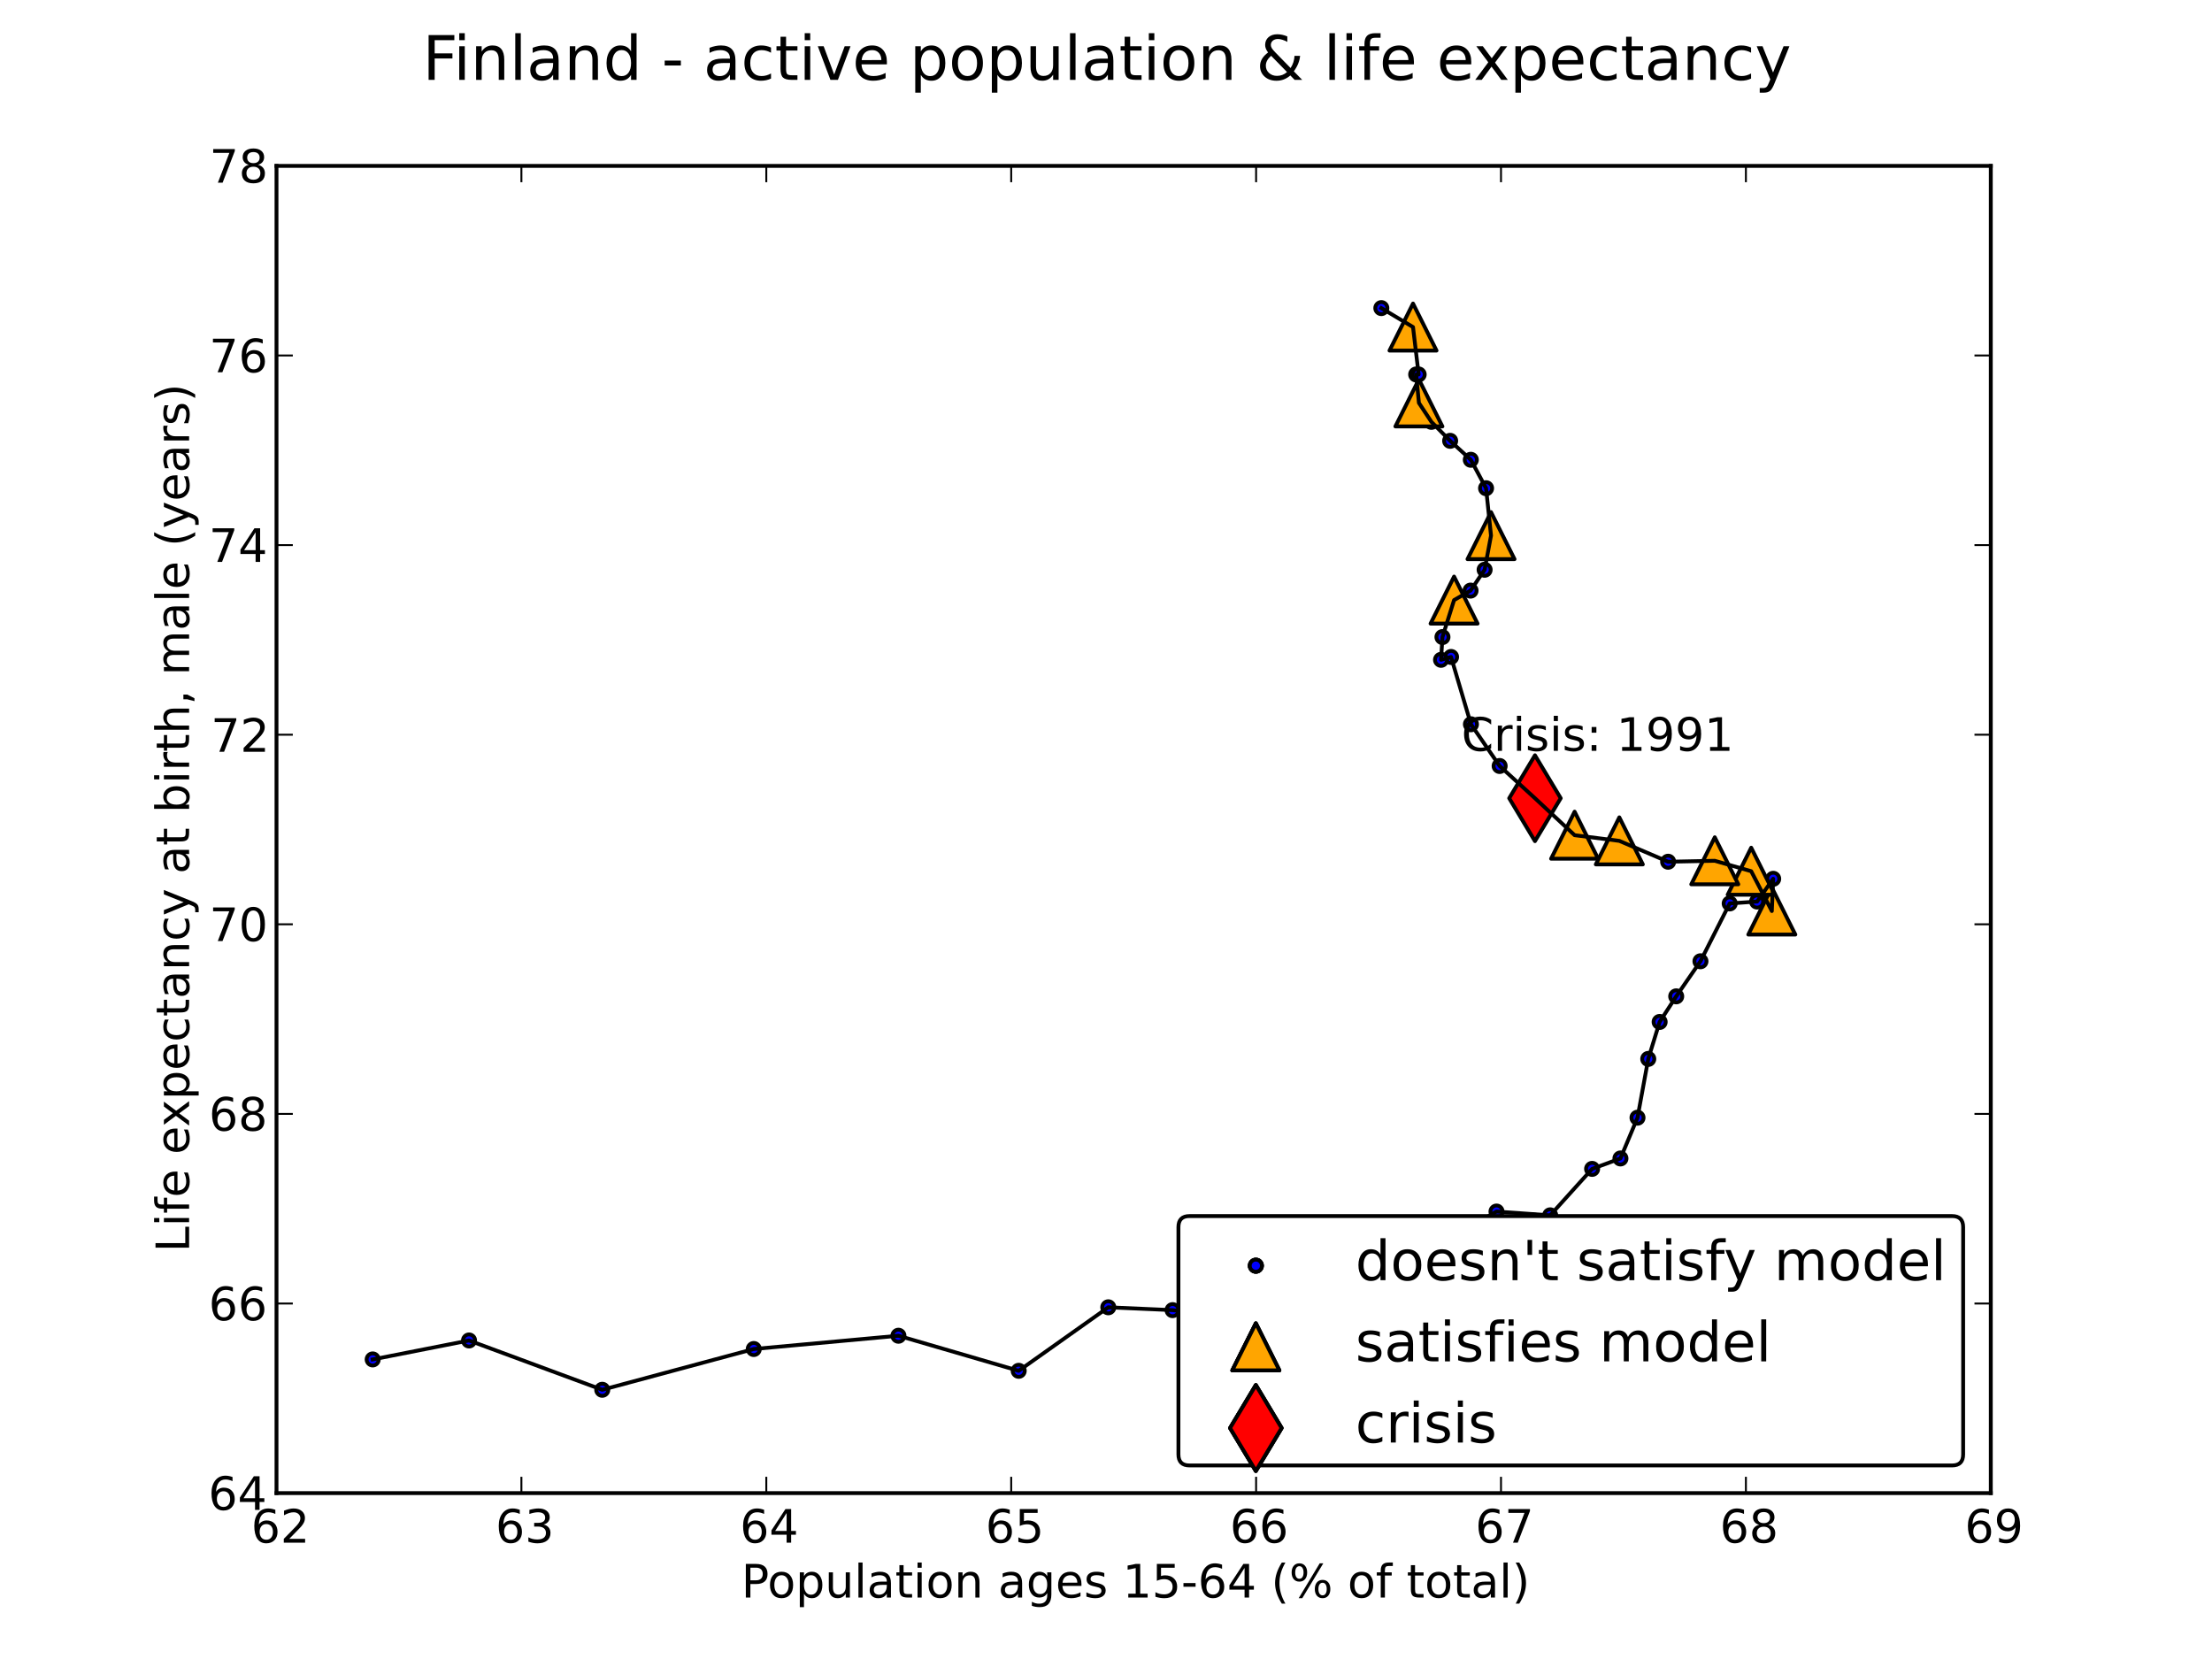 <?xml version="1.0" encoding="utf-8" standalone="no"?>
<!DOCTYPE svg PUBLIC "-//W3C//DTD SVG 1.1//EN"
  "http://www.w3.org/Graphics/SVG/1.1/DTD/svg11.dtd">
<!-- Created with matplotlib (http://matplotlib.sourceforge.net/) -->
<svg height="432pt" version="1.1" viewBox="0 0 576 432" width="576pt" xmlns="http://www.w3.org/2000/svg" xmlns:xlink="http://www.w3.org/1999/xlink">
 <defs>
  <style type="text/css">
*{stroke-linecap:square;stroke-linejoin:round;}
  </style>
 </defs>
 <g id="figure_1">
  <g id="patch_1">
   <path d="
M0 432
L576 432
L576 0
L0 0
z
" style="fill:#ffffff;"/>
  </g>
  <g id="axes_1">
   <g id="patch_2">
    <path d="
M72 388.8
L518.4 388.8
L518.4 43.2
L72 43.2
z
" style="fill:#ffffff;"/>
   </g>
   <g id="PathCollection_1">
    <defs>
     <path d="
M0 1.581
C0.419 1.581 0.822 1.415 1.118 1.118
C1.415 0.822 1.581 0.419 1.581 0
C1.581 -0.419 1.415 -0.822 1.118 -1.118
C0.822 -1.415 0.419 -1.581 0 -1.581
C-0.419 -1.581 -0.822 -1.415 -1.118 -1.118
C-1.415 -0.822 -1.581 -0.419 -1.581 0
C-1.581 0.419 -1.415 0.822 -1.118 1.118
C-0.822 1.415 -0.419 1.581 0 1.581
z
" id="C0_0_71348ff635"/>
    </defs>
    <g clip-path="url(#p7ff5b81e1d)">
     <use style="fill:#0000ff;stroke:#000000;stroke-linecap:butt;" x="97.047" xlink:href="#C0_0_71348ff635" y="353.993"/>
    </g>
   </g>
   <g id="PathCollection_2">
    <defs>
     <path d="
M0 1.581
C0.419 1.581 0.822 1.415 1.118 1.118
C1.415 0.822 1.581 0.419 1.581 0
C1.581 -0.419 1.415 -0.822 1.118 -1.118
C0.822 -1.415 0.419 -1.581 0 -1.581
C-0.419 -1.581 -0.822 -1.415 -1.118 -1.118
C-1.415 -0.822 -1.581 -0.419 -1.581 0
C-1.581 0.419 -1.415 0.822 -1.118 1.118
C-0.822 1.415 -0.419 1.581 0 1.581
z
" id="C1_0_71348ff635"/>
    </defs>
    <g clip-path="url(#p7ff5b81e1d)">
     <use style="fill:#0000ff;stroke:#000000;stroke-linecap:butt;" x="122.136" xlink:href="#C1_0_71348ff635" y="349.056"/>
    </g>
   </g>
   <g id="PathCollection_3">
    <defs>
     <path d="
M0 1.581
C0.419 1.581 0.822 1.415 1.118 1.118
C1.415 0.822 1.581 0.419 1.581 0
C1.581 -0.419 1.415 -0.822 1.118 -1.118
C0.822 -1.415 0.419 -1.581 0 -1.581
C-0.419 -1.581 -0.822 -1.415 -1.118 -1.118
C-1.415 -0.822 -1.581 -0.419 -1.581 0
C-1.581 0.419 -1.415 0.822 -1.118 1.118
C-0.822 1.415 -0.419 1.581 0 1.581
z
" id="C2_0_71348ff635"/>
    </defs>
    <g clip-path="url(#p7ff5b81e1d)">
     <use style="fill:#0000ff;stroke:#000000;stroke-linecap:butt;" x="156.826" xlink:href="#C2_0_71348ff635" y="361.893"/>
    </g>
   </g>
   <g id="PathCollection_4">
    <defs>
     <path d="
M0 1.581
C0.419 1.581 0.822 1.415 1.118 1.118
C1.415 0.822 1.581 0.419 1.581 0
C1.581 -0.419 1.415 -0.822 1.118 -1.118
C0.822 -1.415 0.419 -1.581 0 -1.581
C-0.419 -1.581 -0.822 -1.415 -1.118 -1.118
C-1.415 -0.822 -1.581 -0.419 -1.581 0
C-1.581 0.419 -1.415 0.822 -1.118 1.118
C-0.822 1.415 -0.419 1.581 0 1.581
z
" id="C3_0_71348ff635"/>
    </defs>
    <g clip-path="url(#p7ff5b81e1d)">
     <use style="fill:#0000ff;stroke:#000000;stroke-linecap:butt;" x="196.28" xlink:href="#C3_0_71348ff635" y="351.278"/>
    </g>
   </g>
   <g id="PathCollection_5">
    <defs>
     <path d="
M0 1.581
C0.419 1.581 0.822 1.415 1.118 1.118
C1.415 0.822 1.581 0.419 1.581 0
C1.581 -0.419 1.415 -0.822 1.118 -1.118
C0.822 -1.415 0.419 -1.581 0 -1.581
C-0.419 -1.581 -0.822 -1.415 -1.118 -1.118
C-1.415 -0.822 -1.581 -0.419 -1.581 0
C-1.581 0.419 -1.415 0.822 -1.118 1.118
C-0.822 1.415 -0.419 1.581 0 1.581
z
" id="C4_0_71348ff635"/>
    </defs>
    <g clip-path="url(#p7ff5b81e1d)">
     <use style="fill:#0000ff;stroke:#000000;stroke-linecap:butt;" x="233.951" xlink:href="#C4_0_71348ff635" y="347.822"/>
    </g>
   </g>
   <g id="PathCollection_6">
    <defs>
     <path d="
M0 1.581
C0.419 1.581 0.822 1.415 1.118 1.118
C1.415 0.822 1.581 0.419 1.581 0
C1.581 -0.419 1.415 -0.822 1.118 -1.118
C0.822 -1.415 0.419 -1.581 0 -1.581
C-0.419 -1.581 -0.822 -1.415 -1.118 -1.118
C-1.415 -0.822 -1.581 -0.419 -1.581 0
C-1.581 0.419 -1.415 0.822 -1.118 1.118
C-0.822 1.415 -0.419 1.581 0 1.581
z
" id="C5_0_71348ff635"/>
    </defs>
    <g clip-path="url(#p7ff5b81e1d)">
     <use style="fill:#0000ff;stroke:#000000;stroke-linecap:butt;" x="265.269" xlink:href="#C5_0_71348ff635" y="356.955"/>
    </g>
   </g>
   <g id="PathCollection_7">
    <defs>
     <path d="
M0 1.581
C0.419 1.581 0.822 1.415 1.118 1.118
C1.415 0.822 1.581 0.419 1.581 0
C1.581 -0.419 1.415 -0.822 1.118 -1.118
C0.822 -1.415 0.419 -1.581 0 -1.581
C-0.419 -1.581 -0.822 -1.415 -1.118 -1.118
C-1.415 -0.822 -1.581 -0.419 -1.581 0
C-1.581 0.419 -1.415 0.822 -1.118 1.118
C-0.822 1.415 -0.419 1.581 0 1.581
z
" id="C6_0_71348ff635"/>
    </defs>
    <g clip-path="url(#p7ff5b81e1d)">
     <use style="fill:#0000ff;stroke:#000000;stroke-linecap:butt;" x="288.596" xlink:href="#C6_0_71348ff635" y="340.416"/>
    </g>
   </g>
   <g id="PathCollection_8">
    <defs>
     <path d="
M0 1.581
C0.419 1.581 0.822 1.415 1.118 1.118
C1.415 0.822 1.581 0.419 1.581 0
C1.581 -0.419 1.415 -0.822 1.118 -1.118
C0.822 -1.415 0.419 -1.581 0 -1.581
C-0.419 -1.581 -0.822 -1.415 -1.118 -1.118
C-1.415 -0.822 -1.581 -0.419 -1.581 0
C-1.581 0.419 -1.415 0.822 -1.118 1.118
C-0.822 1.415 -0.419 1.581 0 1.581
z
" id="C7_0_71348ff635"/>
    </defs>
    <g clip-path="url(#p7ff5b81e1d)">
     <use style="fill:#0000ff;stroke:#000000;stroke-linecap:butt;" x="305.338" xlink:href="#C7_0_71348ff635" y="341.157"/>
    </g>
   </g>
   <g id="PathCollection_9">
    <defs>
     <path d="
M0 1.581
C0.419 1.581 0.822 1.415 1.118 1.118
C1.415 0.822 1.581 0.419 1.581 0
C1.581 -0.419 1.415 -0.822 1.118 -1.118
C0.822 -1.415 0.419 -1.581 0 -1.581
C-0.419 -1.581 -0.822 -1.415 -1.118 -1.118
C-1.415 -0.822 -1.581 -0.419 -1.581 0
C-1.581 0.419 -1.415 0.822 -1.118 1.118
C-0.822 1.415 -0.419 1.581 0 1.581
z
" id="C8_0_71348ff635"/>
    </defs>
    <g clip-path="url(#p7ff5b81e1d)">
     <use style="fill:#0000ff;stroke:#000000;stroke-linecap:butt;" x="317.731" xlink:href="#C8_0_71348ff635" y="342.638"/>
    </g>
   </g>
   <g id="PathCollection_10">
    <defs>
     <path d="
M0 1.581
C0.419 1.581 0.822 1.415 1.118 1.118
C1.415 0.822 1.581 0.419 1.581 0
C1.581 -0.419 1.415 -0.822 1.118 -1.118
C0.822 -1.415 0.419 -1.581 0 -1.581
C-0.419 -1.581 -0.822 -1.415 -1.118 -1.118
C-1.415 -0.822 -1.581 -0.419 -1.581 0
C-1.581 0.419 -1.415 0.822 -1.118 1.118
C-0.822 1.415 -0.419 1.581 0 1.581
z
" id="C9_0_71348ff635"/>
    </defs>
    <g clip-path="url(#p7ff5b81e1d)">
     <use style="fill:#0000ff;stroke:#000000;stroke-linecap:butt;" x="329.259" xlink:href="#C9_0_71348ff635" y="348.315"/>
    </g>
   </g>
   <g id="PathCollection_11">
    <defs>
     <path d="
M0 1.581
C0.419 1.581 0.822 1.415 1.118 1.118
C1.415 0.822 1.581 0.419 1.581 0
C1.581 -0.419 1.415 -0.822 1.118 -1.118
C0.822 -1.415 0.419 -1.581 0 -1.581
C-0.419 -1.581 -0.822 -1.415 -1.118 -1.118
C-1.415 -0.822 -1.581 -0.419 -1.581 0
C-1.581 0.419 -1.415 0.822 -1.118 1.118
C-0.822 1.415 -0.419 1.581 0 1.581
z
" id="Ca_0_71348ff635"/>
    </defs>
    <g clip-path="url(#p7ff5b81e1d)">
     <use style="fill:#0000ff;stroke:#000000;stroke-linecap:butt;" x="342.373" xlink:href="#Ca_0_71348ff635" y="335.479"/>
    </g>
   </g>
   <g id="PathCollection_12">
    <defs>
     <path d="
M0 1.581
C0.419 1.581 0.822 1.415 1.118 1.118
C1.415 0.822 1.581 0.419 1.581 0
C1.581 -0.419 1.415 -0.822 1.118 -1.118
C0.822 -1.415 0.419 -1.581 0 -1.581
C-0.419 -1.581 -0.822 -1.415 -1.118 -1.118
C-1.415 -0.822 -1.581 -0.419 -1.581 0
C-1.581 0.419 -1.415 0.822 -1.118 1.118
C-0.822 1.415 -0.419 1.581 0 1.581
z
" id="Cb_0_71348ff635"/>
    </defs>
    <g clip-path="url(#p7ff5b81e1d)">
     <use style="fill:#0000ff;stroke:#000000;stroke-linecap:butt;" x="357.592" xlink:href="#Cb_0_71348ff635" y="341.403"/>
    </g>
   </g>
   <g id="PathCollection_13">
    <defs>
     <path d="
M0 1.581
C0.419 1.581 0.822 1.415 1.118 1.118
C1.415 0.822 1.581 0.419 1.581 0
C1.581 -0.419 1.415 -0.822 1.118 -1.118
C0.822 -1.415 0.419 -1.581 0 -1.581
C-0.419 -1.581 -0.822 -1.415 -1.118 -1.118
C-1.415 -0.822 -1.581 -0.419 -1.581 0
C-1.581 0.419 -1.415 0.822 -1.118 1.118
C-0.822 1.415 -0.419 1.581 0 1.581
z
" id="Cc_0_71348ff635"/>
    </defs>
    <g clip-path="url(#p7ff5b81e1d)">
     <use style="fill:#0000ff;stroke:#000000;stroke-linecap:butt;" x="373.761" xlink:href="#Cc_0_71348ff635" y="324.617"/>
    </g>
   </g>
   <g id="PathCollection_14">
    <defs>
     <path d="
M0 1.581
C0.419 1.581 0.822 1.415 1.118 1.118
C1.415 0.822 1.581 0.419 1.581 0
C1.581 -0.419 1.415 -0.822 1.118 -1.118
C0.822 -1.415 0.419 -1.581 0 -1.581
C-0.419 -1.581 -0.822 -1.415 -1.118 -1.118
C-1.415 -0.822 -1.581 -0.419 -1.581 0
C-1.581 0.419 -1.415 0.822 -1.118 1.118
C-0.822 1.415 -0.419 1.581 0 1.581
z
" id="Cd_0_71348ff635"/>
    </defs>
    <g clip-path="url(#p7ff5b81e1d)">
     <use style="fill:#0000ff;stroke:#000000;stroke-linecap:butt;" x="389.688" xlink:href="#Cd_0_71348ff635" y="315.483"/>
    </g>
   </g>
   <g id="PathCollection_15">
    <defs>
     <path d="
M0 1.581
C0.419 1.581 0.822 1.415 1.118 1.118
C1.415 0.822 1.581 0.419 1.581 0
C1.581 -0.419 1.415 -0.822 1.118 -1.118
C0.822 -1.415 0.419 -1.581 0 -1.581
C-0.419 -1.581 -0.822 -1.415 -1.118 -1.118
C-1.415 -0.822 -1.581 -0.419 -1.581 0
C-1.581 0.419 -1.415 0.822 -1.118 1.118
C-0.822 1.415 -0.419 1.581 0 1.581
z
" id="Ce_0_71348ff635"/>
    </defs>
    <g clip-path="url(#p7ff5b81e1d)">
     <use style="fill:#0000ff;stroke:#000000;stroke-linecap:butt;" x="403.665" xlink:href="#Ce_0_71348ff635" y="316.471"/>
    </g>
   </g>
   <g id="PathCollection_16">
    <defs>
     <path d="
M0 1.581
C0.419 1.581 0.822 1.415 1.118 1.118
C1.415 0.822 1.581 0.419 1.581 0
C1.581 -0.419 1.415 -0.822 1.118 -1.118
C0.822 -1.415 0.419 -1.581 0 -1.581
C-0.419 -1.581 -0.822 -1.415 -1.118 -1.118
C-1.415 -0.822 -1.581 -0.419 -1.581 0
C-1.581 0.419 -1.415 0.822 -1.118 1.118
C-0.822 1.415 -0.419 1.581 0 1.581
z
" id="Cf_0_71348ff635"/>
    </defs>
    <g clip-path="url(#p7ff5b81e1d)">
     <use style="fill:#0000ff;stroke:#000000;stroke-linecap:butt;" x="414.583" xlink:href="#Cf_0_71348ff635" y="304.375"/>
    </g>
   </g>
   <g id="PathCollection_17">
    <defs>
     <path d="
M0 1.581
C0.419 1.581 0.822 1.415 1.118 1.118
C1.415 0.822 1.581 0.419 1.581 0
C1.581 -0.419 1.415 -0.822 1.118 -1.118
C0.822 -1.415 0.419 -1.581 0 -1.581
C-0.419 -1.581 -0.822 -1.415 -1.118 -1.118
C-1.415 -0.822 -1.581 -0.419 -1.581 0
C-1.581 0.419 -1.415 0.822 -1.118 1.118
C-0.822 1.415 -0.419 1.581 0 1.581
z
" id="C10_0_71348ff635"/>
    </defs>
    <g clip-path="url(#p7ff5b81e1d)">
     <use style="fill:#0000ff;stroke:#000000;stroke-linecap:butt;" x="421.959" xlink:href="#C10_0_71348ff635" y="301.659"/>
    </g>
   </g>
   <g id="PathCollection_18">
    <defs>
     <path d="
M0 1.581
C0.419 1.581 0.822 1.415 1.118 1.118
C1.415 0.822 1.581 0.419 1.581 0
C1.581 -0.419 1.415 -0.822 1.118 -1.118
C0.822 -1.415 0.419 -1.581 0 -1.581
C-0.419 -1.581 -0.822 -1.415 -1.118 -1.118
C-1.415 -0.822 -1.581 -0.419 -1.581 0
C-1.581 0.419 -1.415 0.822 -1.118 1.118
C-0.822 1.415 -0.419 1.581 0 1.581
z
" id="C11_0_71348ff635"/>
    </defs>
    <g clip-path="url(#p7ff5b81e1d)">
     <use style="fill:#0000ff;stroke:#000000;stroke-linecap:butt;" x="426.403" xlink:href="#C11_0_71348ff635" y="291.045"/>
    </g>
   </g>
   <g id="PathCollection_19">
    <defs>
     <path d="
M0 1.581
C0.419 1.581 0.822 1.415 1.118 1.118
C1.415 0.822 1.581 0.419 1.581 0
C1.581 -0.419 1.415 -0.822 1.118 -1.118
C0.822 -1.415 0.419 -1.581 0 -1.581
C-0.419 -1.581 -0.822 -1.415 -1.118 -1.118
C-1.415 -0.822 -1.581 -0.419 -1.581 0
C-1.581 0.419 -1.415 0.822 -1.118 1.118
C-0.822 1.415 -0.419 1.581 0 1.581
z
" id="C12_0_71348ff635"/>
    </defs>
    <g clip-path="url(#p7ff5b81e1d)">
     <use style="fill:#0000ff;stroke:#000000;stroke-linecap:butt;" x="429.202" xlink:href="#C12_0_71348ff635" y="275.739"/>
    </g>
   </g>
   <g id="PathCollection_20">
    <defs>
     <path d="
M0 1.581
C0.419 1.581 0.822 1.415 1.118 1.118
C1.415 0.822 1.581 0.419 1.581 0
C1.581 -0.419 1.415 -0.822 1.118 -1.118
C0.822 -1.415 0.419 -1.581 0 -1.581
C-0.419 -1.581 -0.822 -1.415 -1.118 -1.118
C-1.415 -0.822 -1.581 -0.419 -1.581 0
C-1.581 0.419 -1.415 0.822 -1.118 1.118
C-0.822 1.415 -0.419 1.581 0 1.581
z
" id="C13_0_71348ff635"/>
    </defs>
    <g clip-path="url(#p7ff5b81e1d)">
     <use style="fill:#0000ff;stroke:#000000;stroke-linecap:butt;" x="432.166" xlink:href="#C13_0_71348ff635" y="266.112"/>
    </g>
   </g>
   <g id="PathCollection_21">
    <defs>
     <path d="
M0 1.581
C0.419 1.581 0.822 1.415 1.118 1.118
C1.415 0.822 1.581 0.419 1.581 0
C1.581 -0.419 1.415 -0.822 1.118 -1.118
C0.822 -1.415 0.419 -1.581 0 -1.581
C-0.419 -1.581 -0.822 -1.415 -1.118 -1.118
C-1.415 -0.822 -1.581 -0.419 -1.581 0
C-1.581 0.419 -1.415 0.822 -1.118 1.118
C-0.822 1.415 -0.419 1.581 0 1.581
z
" id="C14_0_71348ff635"/>
    </defs>
    <g clip-path="url(#p7ff5b81e1d)">
     <use style="fill:#0000ff;stroke:#000000;stroke-linecap:butt;" x="436.481" xlink:href="#C14_0_71348ff635" y="259.447"/>
    </g>
   </g>
   <g id="PathCollection_22">
    <defs>
     <path d="
M0 1.581
C0.419 1.581 0.822 1.415 1.118 1.118
C1.415 0.822 1.581 0.419 1.581 0
C1.581 -0.419 1.415 -0.822 1.118 -1.118
C0.822 -1.415 0.419 -1.581 0 -1.581
C-0.419 -1.581 -0.822 -1.415 -1.118 -1.118
C-1.415 -0.822 -1.581 -0.419 -1.581 0
C-1.581 0.419 -1.415 0.822 -1.118 1.118
C-0.822 1.415 -0.419 1.581 0 1.581
z
" id="C15_0_71348ff635"/>
    </defs>
    <g clip-path="url(#p7ff5b81e1d)">
     <use style="fill:#0000ff;stroke:#000000;stroke-linecap:butt;" x="442.796" xlink:href="#C15_0_71348ff635" y="250.313"/>
    </g>
   </g>
   <g id="PathCollection_23">
    <defs>
     <path d="
M0 1.581
C0.419 1.581 0.822 1.415 1.118 1.118
C1.415 0.822 1.581 0.419 1.581 0
C1.581 -0.419 1.415 -0.822 1.118 -1.118
C0.822 -1.415 0.419 -1.581 0 -1.581
C-0.419 -1.581 -0.822 -1.415 -1.118 -1.118
C-1.415 -0.822 -1.581 -0.419 -1.581 0
C-1.581 0.419 -1.415 0.822 -1.118 1.118
C-0.822 1.415 -0.419 1.581 0 1.581
z
" id="C16_0_71348ff635"/>
    </defs>
    <g clip-path="url(#p7ff5b81e1d)">
     <use style="fill:#0000ff;stroke:#000000;stroke-linecap:butt;" x="450.41" xlink:href="#C16_0_71348ff635" y="235.255"/>
    </g>
   </g>
   <g id="PathCollection_24">
    <defs>
     <path d="
M0 1.581
C0.419 1.581 0.822 1.415 1.118 1.118
C1.415 0.822 1.581 0.419 1.581 0
C1.581 -0.419 1.415 -0.822 1.118 -1.118
C0.822 -1.415 0.419 -1.581 0 -1.581
C-0.419 -1.581 -0.822 -1.415 -1.118 -1.118
C-1.415 -0.822 -1.581 -0.419 -1.581 0
C-1.581 0.419 -1.415 0.822 -1.118 1.118
C-0.822 1.415 -0.419 1.581 0 1.581
z
" id="C17_0_71348ff635"/>
    </defs>
    <g clip-path="url(#p7ff5b81e1d)">
     <use style="fill:#0000ff;stroke:#000000;stroke-linecap:butt;" x="457.544" xlink:href="#C17_0_71348ff635" y="234.761"/>
    </g>
   </g>
   <g id="PathCollection_25">
    <defs>
     <path d="
M0 1.581
C0.419 1.581 0.822 1.415 1.118 1.118
C1.415 0.822 1.581 0.419 1.581 0
C1.581 -0.419 1.415 -0.822 1.118 -1.118
C0.822 -1.415 0.419 -1.581 0 -1.581
C-0.419 -1.581 -0.822 -1.415 -1.118 -1.118
C-1.415 -0.822 -1.581 -0.419 -1.581 0
C-1.581 0.419 -1.415 0.822 -1.118 1.118
C-0.822 1.415 -0.419 1.581 0 1.581
z
" id="C18_0_71348ff635"/>
    </defs>
    <g clip-path="url(#p7ff5b81e1d)">
     <use style="fill:#0000ff;stroke:#000000;stroke-linecap:butt;" x="461.737" xlink:href="#C18_0_71348ff635" y="228.837"/>
    </g>
   </g>
   <g id="PathCollection_26">
    <defs>
     <path d="
M0 -6.124
L-6.124 6.124
L6.124 6.124
z
" id="C19_0_b84ed1ab27"/>
    </defs>
    <g clip-path="url(#p7ff5b81e1d)">
     <use style="fill:#ffa500;stroke:#000000;stroke-linecap:butt;" x="461.38" xlink:href="#C19_0_b84ed1ab27" y="237.23"/>
    </g>
   </g>
   <g id="PathCollection_27">
    <defs>
     <path d="
M0 -6.124
L-6.124 6.124
L6.124 6.124
z
" id="C1a_0_b84ed1ab27"/>
    </defs>
    <g clip-path="url(#p7ff5b81e1d)">
     <use style="fill:#ffa500;stroke:#000000;stroke-linecap:butt;" x="456.009" xlink:href="#C1a_0_b84ed1ab27" y="226.862"/>
    </g>
   </g>
   <g id="PathCollection_28">
    <defs>
     <path d="
M0 -6.124
L-6.124 6.124
L6.124 6.124
z
" id="C1b_0_b84ed1ab27"/>
    </defs>
    <g clip-path="url(#p7ff5b81e1d)">
     <use style="fill:#ffa500;stroke:#000000;stroke-linecap:butt;" x="446.524" xlink:href="#C1b_0_b84ed1ab27" y="224.146"/>
    </g>
   </g>
   <g id="PathCollection_29">
    <defs>
     <path d="
M0 1.581
C0.419 1.581 0.822 1.415 1.118 1.118
C1.415 0.822 1.581 0.419 1.581 0
C1.581 -0.419 1.415 -0.822 1.118 -1.118
C0.822 -1.415 0.419 -1.581 0 -1.581
C-0.419 -1.581 -0.822 -1.415 -1.118 -1.118
C-1.415 -0.822 -1.581 -0.419 -1.581 0
C-1.581 0.419 -1.415 0.822 -1.118 1.118
C-0.822 1.415 -0.419 1.581 0 1.581
z
" id="C1c_0_71348ff635"/>
    </defs>
    <g clip-path="url(#p7ff5b81e1d)">
     <use style="fill:#0000ff;stroke:#000000;stroke-linecap:butt;" x="434.379" xlink:href="#C1c_0_71348ff635" y="224.393"/>
    </g>
   </g>
   <g id="PathCollection_30">
    <defs>
     <path d="
M0 -6.124
L-6.124 6.124
L6.124 6.124
z
" id="C1d_0_b84ed1ab27"/>
    </defs>
    <g clip-path="url(#p7ff5b81e1d)">
     <use style="fill:#ffa500;stroke:#000000;stroke-linecap:butt;" x="421.67" xlink:href="#C1d_0_b84ed1ab27" y="218.962"/>
    </g>
   </g>
   <g id="PathCollection_31">
    <defs>
     <path d="
M0 -6.124
L-6.124 6.124
L6.124 6.124
z
" id="C1e_0_b84ed1ab27"/>
    </defs>
    <g clip-path="url(#p7ff5b81e1d)">
     <use style="fill:#ffa500;stroke:#000000;stroke-linecap:butt;" x="410.026" xlink:href="#C1e_0_b84ed1ab27" y="217.481"/>
    </g>
   </g>
   <g id="PathCollection_32">
    <defs>
     <path d="
M-5.26625e-16 11.18
L6.708 0
L3.51083e-16 -11.18
L-6.708 -1.75542e-15
z
" id="C1f_0_d3daba1a68"/>
    </defs>
    <g clip-path="url(#p7ff5b81e1d)">
     <use style="fill:#ff0000;stroke:#000000;stroke-linecap:butt;" x="399.7" xlink:href="#C1f_0_d3daba1a68" y="207.854"/>
    </g>
   </g>
   <g id="PathCollection_33">
    <defs>
     <path d="
M0 1.581
C0.419 1.581 0.822 1.415 1.118 1.118
C1.415 0.822 1.581 0.419 1.581 0
C1.581 -0.419 1.415 -0.822 1.118 -1.118
C0.822 -1.415 0.419 -1.581 0 -1.581
C-0.419 -1.581 -0.822 -1.415 -1.118 -1.118
C-1.415 -0.822 -1.581 -0.419 -1.581 0
C-1.581 0.419 -1.415 0.822 -1.118 1.118
C-0.822 1.415 -0.419 1.581 0 1.581
z
" id="C20_0_71348ff635"/>
    </defs>
    <g clip-path="url(#p7ff5b81e1d)">
     <use style="fill:#0000ff;stroke:#000000;stroke-linecap:butt;" x="390.504" xlink:href="#C20_0_71348ff635" y="199.461"/>
    </g>
   </g>
   <g id="PathCollection_34">
    <defs>
     <path d="
M0 1.581
C0.419 1.581 0.822 1.415 1.118 1.118
C1.415 0.822 1.581 0.419 1.581 0
C1.581 -0.419 1.415 -0.822 1.118 -1.118
C0.822 -1.415 0.419 -1.581 0 -1.581
C-0.419 -1.581 -0.822 -1.415 -1.118 -1.118
C-1.415 -0.822 -1.581 -0.419 -1.581 0
C-1.581 0.419 -1.415 0.822 -1.118 1.118
C-0.822 1.415 -0.419 1.581 0 1.581
z
" id="C21_0_71348ff635"/>
    </defs>
    <g clip-path="url(#p7ff5b81e1d)">
     <use style="fill:#0000ff;stroke:#000000;stroke-linecap:butt;" x="383.032" xlink:href="#C21_0_71348ff635" y="188.599"/>
    </g>
   </g>
   <g id="PathCollection_35">
    <defs>
     <path d="
M0 1.581
C0.419 1.581 0.822 1.415 1.118 1.118
C1.415 0.822 1.581 0.419 1.581 0
C1.581 -0.419 1.415 -0.822 1.118 -1.118
C0.822 -1.415 0.419 -1.581 0 -1.581
C-0.419 -1.581 -0.822 -1.415 -1.118 -1.118
C-1.415 -0.822 -1.581 -0.419 -1.581 0
C-1.581 0.419 -1.415 0.822 -1.118 1.118
C-0.822 1.415 -0.419 1.581 0 1.581
z
" id="C22_0_71348ff635"/>
    </defs>
    <g clip-path="url(#p7ff5b81e1d)">
     <use style="fill:#0000ff;stroke:#000000;stroke-linecap:butt;" x="377.852" xlink:href="#C22_0_71348ff635" y="171.072"/>
    </g>
   </g>
   <g id="PathCollection_36">
    <defs>
     <path d="
M0 1.581
C0.419 1.581 0.822 1.415 1.118 1.118
C1.415 0.822 1.581 0.419 1.581 0
C1.581 -0.419 1.415 -0.822 1.118 -1.118
C0.822 -1.415 0.419 -1.581 0 -1.581
C-0.419 -1.581 -0.822 -1.415 -1.118 -1.118
C-1.415 -0.822 -1.581 -0.419 -1.581 0
C-1.581 0.419 -1.415 0.822 -1.118 1.118
C-0.822 1.415 -0.419 1.581 0 1.581
z
" id="C23_0_71348ff635"/>
    </defs>
    <g clip-path="url(#p7ff5b81e1d)">
     <use style="fill:#0000ff;stroke:#000000;stroke-linecap:butt;" x="375.244" xlink:href="#C23_0_71348ff635" y="171.813"/>
    </g>
   </g>
   <g id="PathCollection_37">
    <defs>
     <path d="
M0 1.581
C0.419 1.581 0.822 1.415 1.118 1.118
C1.415 0.822 1.581 0.419 1.581 0
C1.581 -0.419 1.415 -0.822 1.118 -1.118
C0.822 -1.415 0.419 -1.581 0 -1.581
C-0.419 -1.581 -0.822 -1.415 -1.118 -1.118
C-1.415 -0.822 -1.581 -0.419 -1.581 0
C-1.581 0.419 -1.415 0.822 -1.118 1.118
C-0.822 1.415 -0.419 1.581 0 1.581
z
" id="C24_0_71348ff635"/>
    </defs>
    <g clip-path="url(#p7ff5b81e1d)">
     <use style="fill:#0000ff;stroke:#000000;stroke-linecap:butt;" x="375.614" xlink:href="#C24_0_71348ff635" y="165.888"/>
    </g>
   </g>
   <g id="PathCollection_38">
    <defs>
     <path d="
M0 -6.124
L-6.124 6.124
L6.124 6.124
z
" id="C25_0_b84ed1ab27"/>
    </defs>
    <g clip-path="url(#p7ff5b81e1d)">
     <use style="fill:#ffa500;stroke:#000000;stroke-linecap:butt;" x="378.637" xlink:href="#C25_0_b84ed1ab27" y="156.261"/>
    </g>
   </g>
   <g id="PathCollection_39">
    <defs>
     <path d="
M0 1.581
C0.419 1.581 0.822 1.415 1.118 1.118
C1.415 0.822 1.581 0.419 1.581 0
C1.581 -0.419 1.415 -0.822 1.118 -1.118
C0.822 -1.415 0.419 -1.581 0 -1.581
C-0.419 -1.581 -0.822 -1.415 -1.118 -1.118
C-1.415 -0.822 -1.581 -0.419 -1.581 0
C-1.581 0.419 -1.415 0.822 -1.118 1.118
C-0.822 1.415 -0.419 1.581 0 1.581
z
" id="C26_0_71348ff635"/>
    </defs>
    <g clip-path="url(#p7ff5b81e1d)">
     <use style="fill:#0000ff;stroke:#000000;stroke-linecap:butt;" x="382.928" xlink:href="#C26_0_71348ff635" y="153.792"/>
    </g>
   </g>
   <g id="PathCollection_40">
    <defs>
     <path d="
M0 1.581
C0.419 1.581 0.822 1.415 1.118 1.118
C1.415 0.822 1.581 0.419 1.581 0
C1.581 -0.419 1.415 -0.822 1.118 -1.118
C0.822 -1.415 0.419 -1.581 0 -1.581
C-0.419 -1.581 -0.822 -1.415 -1.118 -1.118
C-1.415 -0.822 -1.581 -0.419 -1.581 0
C-1.581 0.419 -1.415 0.822 -1.118 1.118
C-0.822 1.415 -0.419 1.581 0 1.581
z
" id="C27_0_71348ff635"/>
    </defs>
    <g clip-path="url(#p7ff5b81e1d)">
     <use style="fill:#0000ff;stroke:#000000;stroke-linecap:butt;" x="386.593" xlink:href="#C27_0_71348ff635" y="148.361"/>
    </g>
   </g>
   <g id="PathCollection_41">
    <defs>
     <path d="
M0 -6.124
L-6.124 6.124
L6.124 6.124
z
" id="C28_0_b84ed1ab27"/>
    </defs>
    <g clip-path="url(#p7ff5b81e1d)">
     <use style="fill:#ffa500;stroke:#000000;stroke-linecap:butt;" x="388.258" xlink:href="#C28_0_b84ed1ab27" y="139.474"/>
    </g>
   </g>
   <g id="PathCollection_42">
    <defs>
     <path d="
M0 1.581
C0.419 1.581 0.822 1.415 1.118 1.118
C1.415 0.822 1.581 0.419 1.581 0
C1.581 -0.419 1.415 -0.822 1.118 -1.118
C0.822 -1.415 0.419 -1.581 0 -1.581
C-0.419 -1.581 -0.822 -1.415 -1.118 -1.118
C-1.415 -0.822 -1.581 -0.419 -1.581 0
C-1.581 0.419 -1.415 0.822 -1.118 1.118
C-0.822 1.415 -0.419 1.581 0 1.581
z
" id="C29_0_71348ff635"/>
    </defs>
    <g clip-path="url(#p7ff5b81e1d)">
     <use style="fill:#0000ff;stroke:#000000;stroke-linecap:butt;" x="386.969" xlink:href="#C29_0_71348ff635" y="127.131"/>
    </g>
   </g>
   <g id="PathCollection_43">
    <defs>
     <path d="
M0 1.581
C0.419 1.581 0.822 1.415 1.118 1.118
C1.415 0.822 1.581 0.419 1.581 0
C1.581 -0.419 1.415 -0.822 1.118 -1.118
C0.822 -1.415 0.419 -1.581 0 -1.581
C-0.419 -1.581 -0.822 -1.415 -1.118 -1.118
C-1.415 -0.822 -1.581 -0.419 -1.581 0
C-1.581 0.419 -1.415 0.822 -1.118 1.118
C-0.822 1.415 -0.419 1.581 0 1.581
z
" id="C2a_0_71348ff635"/>
    </defs>
    <g clip-path="url(#p7ff5b81e1d)">
     <use style="fill:#0000ff;stroke:#000000;stroke-linecap:butt;" x="382.996" xlink:href="#C2a_0_71348ff635" y="119.726"/>
    </g>
   </g>
   <g id="PathCollection_44">
    <defs>
     <path d="
M0 1.581
C0.419 1.581 0.822 1.415 1.118 1.118
C1.415 0.822 1.581 0.419 1.581 0
C1.581 -0.419 1.415 -0.822 1.118 -1.118
C0.822 -1.415 0.419 -1.581 0 -1.581
C-0.419 -1.581 -0.822 -1.415 -1.118 -1.118
C-1.415 -0.822 -1.581 -0.419 -1.581 0
C-1.581 0.419 -1.415 0.822 -1.118 1.118
C-0.822 1.415 -0.419 1.581 0 1.581
z
" id="C2b_0_71348ff635"/>
    </defs>
    <g clip-path="url(#p7ff5b81e1d)">
     <use style="fill:#0000ff;stroke:#000000;stroke-linecap:butt;" x="377.614" xlink:href="#C2b_0_71348ff635" y="114.789"/>
    </g>
   </g>
   <g id="PathCollection_45">
    <defs>
     <path d="
M0 1.581
C0.419 1.581 0.822 1.415 1.118 1.118
C1.415 0.822 1.581 0.419 1.581 0
C1.581 -0.419 1.415 -0.822 1.118 -1.118
C0.822 -1.415 0.419 -1.581 0 -1.581
C-0.419 -1.581 -0.822 -1.415 -1.118 -1.118
C-1.415 -0.822 -1.581 -0.419 -1.581 0
C-1.581 0.419 -1.415 0.822 -1.118 1.118
C-0.822 1.415 -0.419 1.581 0 1.581
z
" id="C2c_0_71348ff635"/>
    </defs>
    <g clip-path="url(#p7ff5b81e1d)">
     <use style="fill:#0000ff;stroke:#000000;stroke-linecap:butt;" x="372.738" xlink:href="#C2c_0_71348ff635" y="109.851"/>
    </g>
   </g>
   <g id="PathCollection_46">
    <defs>
     <path d="
M0 -6.124
L-6.124 6.124
L6.124 6.124
z
" id="C2d_0_b84ed1ab27"/>
    </defs>
    <g clip-path="url(#p7ff5b81e1d)">
     <use style="fill:#ffa500;stroke:#000000;stroke-linecap:butt;" x="369.48" xlink:href="#C2d_0_b84ed1ab27" y="104.914"/>
    </g>
   </g>
   <g id="PathCollection_47">
    <defs>
     <path d="
M0 1.581
C0.419 1.581 0.822 1.415 1.118 1.118
C1.415 0.822 1.581 0.419 1.581 0
C1.581 -0.419 1.415 -0.822 1.118 -1.118
C0.822 -1.415 0.419 -1.581 0 -1.581
C-0.419 -1.581 -0.822 -1.415 -1.118 -1.118
C-1.415 -0.822 -1.581 -0.419 -1.581 0
C-1.581 0.419 -1.415 0.822 -1.118 1.118
C-0.822 1.415 -0.419 1.581 0 1.581
z
" id="C2e_0_71348ff635"/>
    </defs>
    <g clip-path="url(#p7ff5b81e1d)">
     <use style="fill:#0000ff;stroke:#000000;stroke-linecap:butt;" x="368.768" xlink:href="#C2e_0_71348ff635" y="97.509"/>
    </g>
   </g>
   <g id="PathCollection_48">
    <defs>
     <path d="
M0 1.581
C0.419 1.581 0.822 1.415 1.118 1.118
C1.415 0.822 1.581 0.419 1.581 0
C1.581 -0.419 1.415 -0.822 1.118 -1.118
C0.822 -1.415 0.419 -1.581 0 -1.581
C-0.419 -1.581 -0.822 -1.415 -1.118 -1.118
C-1.415 -0.822 -1.581 -0.419 -1.581 0
C-1.581 0.419 -1.415 0.822 -1.118 1.118
C-0.822 1.415 -0.419 1.581 0 1.581
z
" id="C2f_0_71348ff635"/>
    </defs>
    <g clip-path="url(#p7ff5b81e1d)">
     <use style="fill:#0000ff;stroke:#000000;stroke-linecap:butt;" x="369.415" xlink:href="#C2f_0_71348ff635" y="97.509"/>
    </g>
   </g>
   <g id="PathCollection_49">
    <defs>
     <path d="
M0 -6.124
L-6.124 6.124
L6.124 6.124
z
" id="C30_0_b84ed1ab27"/>
    </defs>
    <g clip-path="url(#p7ff5b81e1d)">
     <use style="fill:#ffa500;stroke:#000000;stroke-linecap:butt;" x="367.947" xlink:href="#C30_0_b84ed1ab27" y="85.166"/>
    </g>
   </g>
   <g id="PathCollection_50">
    <defs>
     <path d="
M0 1.581
C0.419 1.581 0.822 1.415 1.118 1.118
C1.415 0.822 1.581 0.419 1.581 0
C1.581 -0.419 1.415 -0.822 1.118 -1.118
C0.822 -1.415 0.419 -1.581 0 -1.581
C-0.419 -1.581 -0.822 -1.415 -1.118 -1.118
C-1.415 -0.822 -1.581 -0.419 -1.581 0
C-1.581 0.419 -1.415 0.822 -1.118 1.118
C-0.822 1.415 -0.419 1.581 0 1.581
z
" id="C31_0_71348ff635"/>
    </defs>
    <g clip-path="url(#p7ff5b81e1d)">
     <use style="fill:#0000ff;stroke:#000000;stroke-linecap:butt;" x="359.697" xlink:href="#C31_0_71348ff635" y="80.229"/>
    </g>
   </g>
   <g id="line2d_1">
    <path clip-path="url(#p7ff5b81e1d)" d="
M97.047 353.993
L122.136 349.056
L156.826 361.893
L196.28 351.278
L233.951 347.822
L265.269 356.955
L288.596 340.416
L305.338 341.157
L317.731 342.638
L329.259 348.315
L342.373 335.479
L357.592 341.403
L373.761 324.617
L389.688 315.483
L403.665 316.471
L414.583 304.375
L421.959 301.659
L426.403 291.045
L429.202 275.739
L432.166 266.112
L436.481 259.447
L442.796 250.313
L450.41 235.255
L457.544 234.761
L461.737 228.837
L461.38 237.23
L456.009 226.862
L446.524 224.146
L434.379 224.393
L421.67 218.962
L410.026 217.481
L399.7 207.854
L390.504 199.461
L383.032 188.599
L377.852 171.072
L375.244 171.813
L375.614 165.888
L378.637 156.261
L382.928 153.792
L386.593 148.361
L388.258 139.474
L386.969 127.131
L382.996 119.726
L377.614 114.789
L372.738 109.851
L369.48 104.914
L368.768 97.509
L369.415 97.509
L367.947 85.166
L359.697 80.229" style="fill:none;stroke:#000000;"/>
   </g>
   <g id="matplotlib.axis_1">
    <g id="xtick_1">
     <g id="line2d_2">
      <defs>
       <path d="
M0 0
L0 -4" id="m0012dd4eef" style="stroke:#000000;stroke-linecap:butt;stroke-width:0.5;"/>
      </defs>
      <g>
       <use style="stroke:#000000;stroke-linecap:butt;stroke-width:0.5;" x="72.0" xlink:href="#m0012dd4eef" y="388.8"/>
      </g>
     </g>
     <g id="line2d_3">
      <defs>
       <path d="
M0 0
L0 4" id="m476344969c" style="stroke:#000000;stroke-linecap:butt;stroke-width:0.5;"/>
      </defs>
      <g>
       <use style="stroke:#000000;stroke-linecap:butt;stroke-width:0.5;" x="72.0" xlink:href="#m476344969c" y="43.2"/>
      </g>
     </g>
     <g id="text_1">
      <!-- 62 -->
      <defs>
       <path d="
M19.188 8.297
L53.609 8.297
L53.609 0
L7.328 0
L7.328 8.297
Q12.938 14.109 22.625 23.891
Q32.328 33.688 34.812 36.531
Q39.547 41.844 41.422 45.531
Q43.312 49.219 43.312 52.781
Q43.312 58.594 39.234 62.25
Q35.156 65.922 28.609 65.922
Q23.969 65.922 18.812 64.312
Q13.672 62.703 7.812 59.422
L7.812 69.391
Q13.766 71.781 18.938 73
Q24.125 74.219 28.422 74.219
Q39.75 74.219 46.484 68.547
Q53.219 62.891 53.219 53.422
Q53.219 48.922 51.531 44.891
Q49.859 40.875 45.406 35.406
Q44.188 33.984 37.641 27.219
Q31.109 20.453 19.188 8.297" id="DejaVuSans-32"/>
       <path d="
M33.016 40.375
Q26.375 40.375 22.484 35.828
Q18.609 31.297 18.609 23.391
Q18.609 15.531 22.484 10.953
Q26.375 6.391 33.016 6.391
Q39.656 6.391 43.531 10.953
Q47.406 15.531 47.406 23.391
Q47.406 31.297 43.531 35.828
Q39.656 40.375 33.016 40.375
M52.594 71.297
L52.594 62.312
Q48.875 64.062 45.094 64.984
Q41.312 65.922 37.594 65.922
Q27.828 65.922 22.672 59.328
Q17.531 52.734 16.797 39.406
Q19.672 43.656 24.016 45.922
Q28.375 48.188 33.594 48.188
Q44.578 48.188 50.953 41.516
Q57.328 34.859 57.328 23.391
Q57.328 12.156 50.688 5.359
Q44.047 -1.422 33.016 -1.422
Q20.359 -1.422 13.672 8.266
Q6.984 17.969 6.984 36.375
Q6.984 53.656 15.188 63.938
Q23.391 74.219 37.203 74.219
Q40.922 74.219 44.703 73.484
Q48.484 72.75 52.594 71.297" id="DejaVuSans-36"/>
      </defs>
      <g transform="translate(65.385 401.706)scale(0.12 -0.12)">
       <use xlink:href="#DejaVuSans-36"/>
       <use x="63.623" xlink:href="#DejaVuSans-32"/>
      </g>
     </g>
    </g>
    <g id="xtick_2">
     <g id="line2d_4">
      <g>
       <use style="stroke:#000000;stroke-linecap:butt;stroke-width:0.5;" x="135.771" xlink:href="#m0012dd4eef" y="388.8"/>
      </g>
     </g>
     <g id="line2d_5">
      <g>
       <use style="stroke:#000000;stroke-linecap:butt;stroke-width:0.5;" x="135.771" xlink:href="#m476344969c" y="43.2"/>
      </g>
     </g>
     <g id="text_2">
      <!-- 63 -->
      <defs>
       <path d="
M40.578 39.312
Q47.656 37.797 51.625 33
Q55.609 28.219 55.609 21.188
Q55.609 10.406 48.188 4.484
Q40.766 -1.422 27.094 -1.422
Q22.516 -1.422 17.656 -0.516
Q12.797 0.391 7.625 2.203
L7.625 11.719
Q11.719 9.328 16.594 8.109
Q21.484 6.891 26.812 6.891
Q36.078 6.891 40.938 10.547
Q45.797 14.203 45.797 21.188
Q45.797 27.641 41.281 31.266
Q36.766 34.906 28.719 34.906
L20.219 34.906
L20.219 43.016
L29.109 43.016
Q36.375 43.016 40.234 45.922
Q44.094 48.828 44.094 54.297
Q44.094 59.906 40.109 62.906
Q36.141 65.922 28.719 65.922
Q24.656 65.922 20.016 65.031
Q15.375 64.156 9.812 62.312
L9.812 71.094
Q15.438 72.656 20.344 73.438
Q25.25 74.219 29.594 74.219
Q40.828 74.219 47.359 69.109
Q53.906 64.016 53.906 55.328
Q53.906 49.266 50.438 45.094
Q46.969 40.922 40.578 39.312" id="DejaVuSans-33"/>
      </defs>
      <g transform="translate(129.036 401.706)scale(0.12 -0.12)">
       <use xlink:href="#DejaVuSans-36"/>
       <use x="63.623" xlink:href="#DejaVuSans-33"/>
      </g>
     </g>
    </g>
    <g id="xtick_3">
     <g id="line2d_6">
      <g>
       <use style="stroke:#000000;stroke-linecap:butt;stroke-width:0.5;" x="199.543" xlink:href="#m0012dd4eef" y="388.8"/>
      </g>
     </g>
     <g id="line2d_7">
      <g>
       <use style="stroke:#000000;stroke-linecap:butt;stroke-width:0.5;" x="199.543" xlink:href="#m476344969c" y="43.2"/>
      </g>
     </g>
     <g id="text_3">
      <!-- 64 -->
      <defs>
       <path d="
M37.797 64.312
L12.891 25.391
L37.797 25.391
z

M35.203 72.906
L47.609 72.906
L47.609 25.391
L58.016 25.391
L58.016 17.188
L47.609 17.188
L47.609 0
L37.797 0
L37.797 17.188
L4.891 17.188
L4.891 26.703
z
" id="DejaVuSans-34"/>
      </defs>
      <g transform="translate(192.663 401.706)scale(0.12 -0.12)">
       <use xlink:href="#DejaVuSans-36"/>
       <use x="63.623" xlink:href="#DejaVuSans-34"/>
      </g>
     </g>
    </g>
    <g id="xtick_4">
     <g id="line2d_8">
      <g>
       <use style="stroke:#000000;stroke-linecap:butt;stroke-width:0.5;" x="263.314" xlink:href="#m0012dd4eef" y="388.8"/>
      </g>
     </g>
     <g id="line2d_9">
      <g>
       <use style="stroke:#000000;stroke-linecap:butt;stroke-width:0.5;" x="263.314" xlink:href="#m476344969c" y="43.2"/>
      </g>
     </g>
     <g id="text_4">
      <!-- 65 -->
      <defs>
       <path d="
M10.797 72.906
L49.516 72.906
L49.516 64.594
L19.828 64.594
L19.828 46.734
Q21.969 47.469 24.109 47.828
Q26.266 48.188 28.422 48.188
Q40.625 48.188 47.75 41.5
Q54.891 34.812 54.891 23.391
Q54.891 11.625 47.562 5.094
Q40.234 -1.422 26.906 -1.422
Q22.312 -1.422 17.547 -0.641
Q12.797 0.141 7.719 1.703
L7.719 11.625
Q12.109 9.234 16.797 8.062
Q21.484 6.891 26.703 6.891
Q35.156 6.891 40.078 11.328
Q45.016 15.766 45.016 23.391
Q45.016 31 40.078 35.438
Q35.156 39.891 26.703 39.891
Q22.75 39.891 18.812 39.016
Q14.891 38.141 10.797 36.281
z
" id="DejaVuSans-35"/>
      </defs>
      <g transform="translate(256.622 401.706)scale(0.12 -0.12)">
       <use xlink:href="#DejaVuSans-36"/>
       <use x="63.623" xlink:href="#DejaVuSans-35"/>
      </g>
     </g>
    </g>
    <g id="xtick_5">
     <g id="line2d_10">
      <g>
       <use style="stroke:#000000;stroke-linecap:butt;stroke-width:0.5;" x="327.086" xlink:href="#m0012dd4eef" y="388.8"/>
      </g>
     </g>
     <g id="line2d_11">
      <g>
       <use style="stroke:#000000;stroke-linecap:butt;stroke-width:0.5;" x="327.086" xlink:href="#m476344969c" y="43.2"/>
      </g>
     </g>
     <g id="text_5">
      <!-- 66 -->
      <g transform="translate(320.248 401.706)scale(0.12 -0.12)">
       <use xlink:href="#DejaVuSans-36"/>
       <use x="63.623" xlink:href="#DejaVuSans-36"/>
      </g>
     </g>
    </g>
    <g id="xtick_6">
     <g id="line2d_12">
      <g>
       <use style="stroke:#000000;stroke-linecap:butt;stroke-width:0.5;" x="390.857" xlink:href="#m0012dd4eef" y="388.8"/>
      </g>
     </g>
     <g id="line2d_13">
      <g>
       <use style="stroke:#000000;stroke-linecap:butt;stroke-width:0.5;" x="390.857" xlink:href="#m476344969c" y="43.2"/>
      </g>
     </g>
     <g id="text_6">
      <!-- 67 -->
      <defs>
       <path d="
M8.203 72.906
L55.078 72.906
L55.078 68.703
L28.609 0
L18.312 0
L43.219 64.594
L8.203 64.594
z
" id="DejaVuSans-37"/>
      </defs>
      <g transform="translate(384.154 401.706)scale(0.12 -0.12)">
       <use xlink:href="#DejaVuSans-36"/>
       <use x="63.623" xlink:href="#DejaVuSans-37"/>
      </g>
     </g>
    </g>
    <g id="xtick_7">
     <g id="line2d_14">
      <g>
       <use style="stroke:#000000;stroke-linecap:butt;stroke-width:0.5;" x="454.629" xlink:href="#m0012dd4eef" y="388.8"/>
      </g>
     </g>
     <g id="line2d_15">
      <g>
       <use style="stroke:#000000;stroke-linecap:butt;stroke-width:0.5;" x="454.629" xlink:href="#m476344969c" y="43.2"/>
      </g>
     </g>
     <g id="text_7">
      <!-- 68 -->
      <defs>
       <path d="
M31.781 34.625
Q24.75 34.625 20.719 30.859
Q16.703 27.094 16.703 20.516
Q16.703 13.922 20.719 10.156
Q24.75 6.391 31.781 6.391
Q38.812 6.391 42.859 10.172
Q46.922 13.969 46.922 20.516
Q46.922 27.094 42.891 30.859
Q38.875 34.625 31.781 34.625
M21.922 38.812
Q15.578 40.375 12.031 44.719
Q8.5 49.078 8.5 55.328
Q8.5 64.062 14.719 69.141
Q20.953 74.219 31.781 74.219
Q42.672 74.219 48.875 69.141
Q55.078 64.062 55.078 55.328
Q55.078 49.078 51.531 44.719
Q48 40.375 41.703 38.812
Q48.828 37.156 52.797 32.312
Q56.781 27.484 56.781 20.516
Q56.781 9.906 50.312 4.234
Q43.844 -1.422 31.781 -1.422
Q19.734 -1.422 13.25 4.234
Q6.781 9.906 6.781 20.516
Q6.781 27.484 10.781 32.312
Q14.797 37.156 21.922 38.812
M18.312 54.391
Q18.312 48.734 21.844 45.562
Q25.391 42.391 31.781 42.391
Q38.141 42.391 41.719 45.562
Q45.312 48.734 45.312 54.391
Q45.312 60.062 41.719 63.234
Q38.141 66.406 31.781 66.406
Q25.391 66.406 21.844 63.234
Q18.312 60.062 18.312 54.391" id="DejaVuSans-38"/>
      </defs>
      <g transform="translate(447.823 401.706)scale(0.12 -0.12)">
       <use xlink:href="#DejaVuSans-36"/>
       <use x="63.623" xlink:href="#DejaVuSans-38"/>
      </g>
     </g>
    </g>
    <g id="xtick_8">
     <g id="line2d_16">
      <g>
       <use style="stroke:#000000;stroke-linecap:butt;stroke-width:0.5;" x="518.4" xlink:href="#m0012dd4eef" y="388.8"/>
      </g>
     </g>
     <g id="line2d_17">
      <g>
       <use style="stroke:#000000;stroke-linecap:butt;stroke-width:0.5;" x="518.4" xlink:href="#m476344969c" y="43.2"/>
      </g>
     </g>
     <g id="text_8">
      <!-- 69 -->
      <defs>
       <path d="
M10.984 1.516
L10.984 10.5
Q14.703 8.734 18.5 7.812
Q22.312 6.891 25.984 6.891
Q35.75 6.891 40.891 13.453
Q46.047 20.016 46.781 33.406
Q43.953 29.203 39.594 26.953
Q35.25 24.703 29.984 24.703
Q19.047 24.703 12.672 31.312
Q6.297 37.938 6.297 49.422
Q6.297 60.641 12.938 67.422
Q19.578 74.219 30.609 74.219
Q43.266 74.219 49.922 64.516
Q56.594 54.828 56.594 36.375
Q56.594 19.141 48.406 8.859
Q40.234 -1.422 26.422 -1.422
Q22.703 -1.422 18.891 -0.688
Q15.094 0.047 10.984 1.516
M30.609 32.422
Q37.25 32.422 41.125 36.953
Q45.016 41.5 45.016 49.422
Q45.016 57.281 41.125 61.844
Q37.25 66.406 30.609 66.406
Q23.969 66.406 20.094 61.844
Q16.219 57.281 16.219 49.422
Q16.219 41.5 20.094 36.953
Q23.969 32.422 30.609 32.422" id="DejaVuSans-39"/>
      </defs>
      <g transform="translate(511.606 401.706)scale(0.12 -0.12)">
       <use xlink:href="#DejaVuSans-36"/>
       <use x="63.623" xlink:href="#DejaVuSans-39"/>
      </g>
     </g>
    </g>
    <g id="text_9">
     <!-- Population ages 15-64 (% of total) -->
     <defs>
      <path d="
M45.406 27.984
Q45.406 37.75 41.375 43.109
Q37.359 48.484 30.078 48.484
Q22.859 48.484 18.828 43.109
Q14.797 37.75 14.797 27.984
Q14.797 18.266 18.828 12.891
Q22.859 7.516 30.078 7.516
Q37.359 7.516 41.375 12.891
Q45.406 18.266 45.406 27.984
M54.391 6.781
Q54.391 -7.172 48.188 -13.984
Q42 -20.797 29.203 -20.797
Q24.469 -20.797 20.266 -20.094
Q16.062 -19.391 12.109 -17.922
L12.109 -9.188
Q16.062 -11.328 19.922 -12.344
Q23.781 -13.375 27.781 -13.375
Q36.625 -13.375 41.016 -8.766
Q45.406 -4.156 45.406 5.172
L45.406 9.625
Q42.625 4.781 38.281 2.391
Q33.938 0 27.875 0
Q17.828 0 11.672 7.656
Q5.516 15.328 5.516 27.984
Q5.516 40.672 11.672 48.328
Q17.828 56 27.875 56
Q33.938 56 38.281 53.609
Q42.625 51.219 45.406 46.391
L45.406 54.688
L54.391 54.688
z
" id="DejaVuSans-67"/>
      <path d="
M56.203 29.594
L56.203 25.203
L14.891 25.203
Q15.484 15.922 20.484 11.062
Q25.484 6.203 34.422 6.203
Q39.594 6.203 44.453 7.469
Q49.312 8.734 54.109 11.281
L54.109 2.781
Q49.266 0.734 44.188 -0.344
Q39.109 -1.422 33.891 -1.422
Q20.797 -1.422 13.156 6.188
Q5.516 13.812 5.516 26.812
Q5.516 40.234 12.766 48.109
Q20.016 56 32.328 56
Q43.359 56 49.781 48.891
Q56.203 41.797 56.203 29.594
M47.219 32.234
Q47.125 39.594 43.094 43.984
Q39.062 48.391 32.422 48.391
Q24.906 48.391 20.391 44.141
Q15.875 39.891 15.188 32.172
z
" id="DejaVuSans-65"/>
      <path d="
M72.703 32.078
Q68.453 32.078 66.031 28.469
Q63.625 24.859 63.625 18.406
Q63.625 12.062 66.031 8.422
Q68.453 4.781 72.703 4.781
Q76.859 4.781 79.266 8.422
Q81.688 12.062 81.688 18.406
Q81.688 24.812 79.266 28.438
Q76.859 32.078 72.703 32.078
M72.703 38.281
Q80.422 38.281 84.953 32.906
Q89.5 27.547 89.5 18.406
Q89.5 9.281 84.938 3.922
Q80.375 -1.422 72.703 -1.422
Q64.891 -1.422 60.344 3.922
Q55.812 9.281 55.812 18.406
Q55.812 27.594 60.375 32.938
Q64.938 38.281 72.703 38.281
M22.312 68.016
Q18.109 68.016 15.688 64.375
Q13.281 60.75 13.281 54.391
Q13.281 47.953 15.672 44.328
Q18.062 40.719 22.312 40.719
Q26.562 40.719 28.969 44.328
Q31.391 47.953 31.391 54.391
Q31.391 60.688 28.953 64.344
Q26.516 68.016 22.312 68.016
M66.406 74.219
L74.219 74.219
L28.609 -1.422
L20.797 -1.422
z

M22.312 74.219
Q30.031 74.219 34.609 68.875
Q39.203 63.531 39.203 54.391
Q39.203 45.172 34.641 39.844
Q30.078 34.516 22.312 34.516
Q14.547 34.516 10.031 39.859
Q5.516 45.219 5.516 54.391
Q5.516 63.484 10.047 68.844
Q14.594 74.219 22.312 74.219" id="DejaVuSans-25"/>
      <path d="
M4.891 31.391
L31.203 31.391
L31.203 23.391
L4.891 23.391
z
" id="DejaVuSans-2d"/>
      <path d="
M8.016 75.875
L15.828 75.875
Q23.141 64.359 26.781 53.312
Q30.422 42.281 30.422 31.391
Q30.422 20.453 26.781 9.375
Q23.141 -1.703 15.828 -13.188
L8.016 -13.188
Q14.5 -2 17.703 9.062
Q20.906 20.125 20.906 31.391
Q20.906 42.672 17.703 53.656
Q14.5 64.656 8.016 75.875" id="DejaVuSans-29"/>
      <path d="
M30.609 48.391
Q23.391 48.391 19.188 42.75
Q14.984 37.109 14.984 27.297
Q14.984 17.484 19.156 11.844
Q23.344 6.203 30.609 6.203
Q37.797 6.203 41.984 11.859
Q46.188 17.531 46.188 27.297
Q46.188 37.016 41.984 42.703
Q37.797 48.391 30.609 48.391
M30.609 56
Q42.328 56 49.016 48.375
Q55.719 40.766 55.719 27.297
Q55.719 13.875 49.016 6.219
Q42.328 -1.422 30.609 -1.422
Q18.844 -1.422 12.172 6.219
Q5.516 13.875 5.516 27.297
Q5.516 40.766 12.172 48.375
Q18.844 56 30.609 56" id="DejaVuSans-6f"/>
      <path d="
M54.891 33.016
L54.891 0
L45.906 0
L45.906 32.719
Q45.906 40.484 42.875 44.328
Q39.844 48.188 33.797 48.188
Q26.516 48.188 22.312 43.547
Q18.109 38.922 18.109 30.906
L18.109 0
L9.078 0
L9.078 54.688
L18.109 54.688
L18.109 46.188
Q21.344 51.125 25.703 53.562
Q30.078 56 35.797 56
Q45.219 56 50.047 50.172
Q54.891 44.344 54.891 33.016" id="DejaVuSans-6e"/>
      <path d="
M9.422 75.984
L18.406 75.984
L18.406 0
L9.422 0
z
" id="DejaVuSans-6c"/>
      <path d="
M12.406 8.297
L28.516 8.297
L28.516 63.922
L10.984 60.406
L10.984 69.391
L28.422 72.906
L38.281 72.906
L38.281 8.297
L54.391 8.297
L54.391 0
L12.406 0
z
" id="DejaVuSans-31"/>
      <path d="
M37.109 75.984
L37.109 68.5
L28.516 68.5
Q23.688 68.5 21.797 66.547
Q19.922 64.594 19.922 59.516
L19.922 54.688
L34.719 54.688
L34.719 47.703
L19.922 47.703
L19.922 0
L10.891 0
L10.891 47.703
L2.297 47.703
L2.297 54.688
L10.891 54.688
L10.891 58.5
Q10.891 67.625 15.141 71.797
Q19.391 75.984 28.609 75.984
z
" id="DejaVuSans-66"/>
      <path id="DejaVuSans-20"/>
      <path d="
M9.422 54.688
L18.406 54.688
L18.406 0
L9.422 0
z

M9.422 75.984
L18.406 75.984
L18.406 64.594
L9.422 64.594
z
" id="DejaVuSans-69"/>
      <path d="
M8.5 21.578
L8.5 54.688
L17.484 54.688
L17.484 21.922
Q17.484 14.156 20.5 10.266
Q23.531 6.391 29.594 6.391
Q36.859 6.391 41.078 11.031
Q45.312 15.672 45.312 23.688
L45.312 54.688
L54.297 54.688
L54.297 0
L45.312 0
L45.312 8.406
Q42.047 3.422 37.719 1
Q33.406 -1.422 27.688 -1.422
Q18.266 -1.422 13.375 4.438
Q8.5 10.297 8.5 21.578
M31.109 56
z
" id="DejaVuSans-75"/>
      <path d="
M18.312 70.219
L18.312 54.688
L36.812 54.688
L36.812 47.703
L18.312 47.703
L18.312 18.016
Q18.312 11.328 20.141 9.422
Q21.969 7.516 27.594 7.516
L36.812 7.516
L36.812 0
L27.594 0
Q17.188 0 13.234 3.875
Q9.281 7.766 9.281 18.016
L9.281 47.703
L2.688 47.703
L2.688 54.688
L9.281 54.688
L9.281 70.219
z
" id="DejaVuSans-74"/>
      <path d="
M31 75.875
Q24.469 64.656 21.281 53.656
Q18.109 42.672 18.109 31.391
Q18.109 20.125 21.312 9.062
Q24.516 -2 31 -13.188
L23.188 -13.188
Q15.875 -1.703 12.234 9.375
Q8.594 20.453 8.594 31.391
Q8.594 42.281 12.203 53.312
Q15.828 64.359 23.188 75.875
z
" id="DejaVuSans-28"/>
      <path d="
M19.672 64.797
L19.672 37.406
L32.078 37.406
Q38.969 37.406 42.719 40.969
Q46.484 44.531 46.484 51.125
Q46.484 57.672 42.719 61.234
Q38.969 64.797 32.078 64.797
z

M9.812 72.906
L32.078 72.906
Q44.344 72.906 50.609 67.359
Q56.891 61.812 56.891 51.125
Q56.891 40.328 50.609 34.812
Q44.344 29.297 32.078 29.297
L19.672 29.297
L19.672 0
L9.812 0
z
" id="DejaVuSans-50"/>
      <path d="
M18.109 8.203
L18.109 -20.797
L9.078 -20.797
L9.078 54.688
L18.109 54.688
L18.109 46.391
Q20.953 51.266 25.266 53.625
Q29.594 56 35.594 56
Q45.562 56 51.781 48.094
Q58.016 40.188 58.016 27.297
Q58.016 14.406 51.781 6.484
Q45.562 -1.422 35.594 -1.422
Q29.594 -1.422 25.266 0.953
Q20.953 3.328 18.109 8.203
M48.688 27.297
Q48.688 37.203 44.609 42.844
Q40.531 48.484 33.406 48.484
Q26.266 48.484 22.188 42.844
Q18.109 37.203 18.109 27.297
Q18.109 17.391 22.188 11.75
Q26.266 6.109 33.406 6.109
Q40.531 6.109 44.609 11.75
Q48.688 17.391 48.688 27.297" id="DejaVuSans-70"/>
      <path d="
M44.281 53.078
L44.281 44.578
Q40.484 46.531 36.375 47.5
Q32.281 48.484 27.875 48.484
Q21.188 48.484 17.844 46.438
Q14.5 44.391 14.5 40.281
Q14.5 37.156 16.891 35.375
Q19.281 33.594 26.516 31.984
L29.594 31.297
Q39.156 29.25 43.188 25.516
Q47.219 21.781 47.219 15.094
Q47.219 7.469 41.188 3.016
Q35.156 -1.422 24.609 -1.422
Q20.219 -1.422 15.453 -0.562
Q10.688 0.297 5.422 2
L5.422 11.281
Q10.406 8.688 15.234 7.391
Q20.062 6.109 24.812 6.109
Q31.156 6.109 34.562 8.281
Q37.984 10.453 37.984 14.406
Q37.984 18.062 35.516 20.016
Q33.062 21.969 24.703 23.781
L21.578 24.516
Q13.234 26.266 9.516 29.906
Q5.812 33.547 5.812 39.891
Q5.812 47.609 11.281 51.797
Q16.75 56 26.812 56
Q31.781 56 36.172 55.266
Q40.578 54.547 44.281 53.078" id="DejaVuSans-73"/>
      <path d="
M34.281 27.484
Q23.391 27.484 19.188 25
Q14.984 22.516 14.984 16.5
Q14.984 11.719 18.141 8.906
Q21.297 6.109 26.703 6.109
Q34.188 6.109 38.703 11.406
Q43.219 16.703 43.219 25.484
L43.219 27.484
z

M52.203 31.203
L52.203 0
L43.219 0
L43.219 8.297
Q40.141 3.328 35.547 0.953
Q30.953 -1.422 24.312 -1.422
Q15.922 -1.422 10.953 3.297
Q6 8.016 6 15.922
Q6 25.141 12.172 29.828
Q18.359 34.516 30.609 34.516
L43.219 34.516
L43.219 35.406
Q43.219 41.609 39.141 45
Q35.062 48.391 27.688 48.391
Q23 48.391 18.547 47.266
Q14.109 46.141 10.016 43.891
L10.016 52.203
Q14.938 54.109 19.578 55.047
Q24.219 56 28.609 56
Q40.484 56 46.344 49.844
Q52.203 43.703 52.203 31.203" id="DejaVuSans-61"/>
     </defs>
     <g transform="translate(193.038 415.995)scale(0.12 -0.12)">
      <use xlink:href="#DejaVuSans-50"/>
      <use x="56.678" xlink:href="#DejaVuSans-6f"/>
      <use x="117.859" xlink:href="#DejaVuSans-70"/>
      <use x="181.336" xlink:href="#DejaVuSans-75"/>
      <use x="244.715" xlink:href="#DejaVuSans-6c"/>
      <use x="272.498" xlink:href="#DejaVuSans-61"/>
      <use x="333.777" xlink:href="#DejaVuSans-74"/>
      <use x="372.986" xlink:href="#DejaVuSans-69"/>
      <use x="400.77" xlink:href="#DejaVuSans-6f"/>
      <use x="461.951" xlink:href="#DejaVuSans-6e"/>
      <use x="525.33" xlink:href="#DejaVuSans-20"/>
      <use x="557.117" xlink:href="#DejaVuSans-61"/>
      <use x="618.396" xlink:href="#DejaVuSans-67"/>
      <use x="681.873" xlink:href="#DejaVuSans-65"/>
      <use x="743.396" xlink:href="#DejaVuSans-73"/>
      <use x="795.496" xlink:href="#DejaVuSans-20"/>
      <use x="827.283" xlink:href="#DejaVuSans-31"/>
      <use x="890.906" xlink:href="#DejaVuSans-35"/>
      <use x="954.529" xlink:href="#DejaVuSans-2d"/>
      <use x="990.613" xlink:href="#DejaVuSans-36"/>
      <use x="1054.236" xlink:href="#DejaVuSans-34"/>
      <use x="1117.859" xlink:href="#DejaVuSans-20"/>
      <use x="1149.646" xlink:href="#DejaVuSans-28"/>
      <use x="1188.66" xlink:href="#DejaVuSans-25"/>
      <use x="1283.68" xlink:href="#DejaVuSans-20"/>
      <use x="1315.467" xlink:href="#DejaVuSans-6f"/>
      <use x="1376.648" xlink:href="#DejaVuSans-66"/>
      <use x="1411.854" xlink:href="#DejaVuSans-20"/>
      <use x="1443.641" xlink:href="#DejaVuSans-74"/>
      <use x="1482.85" xlink:href="#DejaVuSans-6f"/>
      <use x="1544.031" xlink:href="#DejaVuSans-74"/>
      <use x="1583.24" xlink:href="#DejaVuSans-61"/>
      <use x="1644.52" xlink:href="#DejaVuSans-6c"/>
      <use x="1672.303" xlink:href="#DejaVuSans-29"/>
     </g>
    </g>
   </g>
   <g id="matplotlib.axis_2">
    <g id="ytick_1">
     <g id="line2d_18">
      <defs>
       <path d="
M0 0
L4 0" id="me8a85f7bf6" style="stroke:#000000;stroke-linecap:butt;stroke-width:0.5;"/>
      </defs>
      <g>
       <use style="stroke:#000000;stroke-linecap:butt;stroke-width:0.5;" x="72.0" xlink:href="#me8a85f7bf6" y="388.8"/>
      </g>
     </g>
     <g id="line2d_19">
      <defs>
       <path d="
M0 0
L-4 0" id="m1a32005dea" style="stroke:#000000;stroke-linecap:butt;stroke-width:0.5;"/>
      </defs>
      <g>
       <use style="stroke:#000000;stroke-linecap:butt;stroke-width:0.5;" x="518.4" xlink:href="#m1a32005dea" y="388.8"/>
      </g>
     </g>
     <g id="text_10">
      <!-- 64 -->
      <g transform="translate(54.241 393.168)scale(0.12 -0.12)">
       <use xlink:href="#DejaVuSans-36"/>
       <use x="63.623" xlink:href="#DejaVuSans-34"/>
      </g>
     </g>
    </g>
    <g id="ytick_2">
     <g id="line2d_20">
      <g>
       <use style="stroke:#000000;stroke-linecap:butt;stroke-width:0.5;" x="72.0" xlink:href="#me8a85f7bf6" y="339.429"/>
      </g>
     </g>
     <g id="line2d_21">
      <g>
       <use style="stroke:#000000;stroke-linecap:butt;stroke-width:0.5;" x="518.4" xlink:href="#m1a32005dea" y="339.429"/>
      </g>
     </g>
     <g id="text_11">
      <!-- 66 -->
      <g transform="translate(54.324 343.796)scale(0.12 -0.12)">
       <use xlink:href="#DejaVuSans-36"/>
       <use x="63.623" xlink:href="#DejaVuSans-36"/>
      </g>
     </g>
    </g>
    <g id="ytick_3">
     <g id="line2d_22">
      <g>
       <use style="stroke:#000000;stroke-linecap:butt;stroke-width:0.5;" x="72.0" xlink:href="#me8a85f7bf6" y="290.057"/>
      </g>
     </g>
     <g id="line2d_23">
      <g>
       <use style="stroke:#000000;stroke-linecap:butt;stroke-width:0.5;" x="518.4" xlink:href="#m1a32005dea" y="290.057"/>
      </g>
     </g>
     <g id="text_12">
      <!-- 68 -->
      <g transform="translate(54.389 294.425)scale(0.12 -0.12)">
       <use xlink:href="#DejaVuSans-36"/>
       <use x="63.623" xlink:href="#DejaVuSans-38"/>
      </g>
     </g>
    </g>
    <g id="ytick_4">
     <g id="line2d_24">
      <g>
       <use style="stroke:#000000;stroke-linecap:butt;stroke-width:0.5;" x="72.0" xlink:href="#me8a85f7bf6" y="240.686"/>
      </g>
     </g>
     <g id="line2d_25">
      <g>
       <use style="stroke:#000000;stroke-linecap:butt;stroke-width:0.5;" x="518.4" xlink:href="#m1a32005dea" y="240.686"/>
      </g>
     </g>
     <g id="text_13">
      <!-- 70 -->
      <defs>
       <path d="
M31.781 66.406
Q24.172 66.406 20.328 58.906
Q16.5 51.422 16.5 36.375
Q16.5 21.391 20.328 13.891
Q24.172 6.391 31.781 6.391
Q39.453 6.391 43.281 13.891
Q47.125 21.391 47.125 36.375
Q47.125 51.422 43.281 58.906
Q39.453 66.406 31.781 66.406
M31.781 74.219
Q44.047 74.219 50.516 64.516
Q56.984 54.828 56.984 36.375
Q56.984 17.969 50.516 8.266
Q44.047 -1.422 31.781 -1.422
Q19.531 -1.422 13.062 8.266
Q6.594 17.969 6.594 36.375
Q6.594 54.828 13.062 64.516
Q19.531 74.219 31.781 74.219" id="DejaVuSans-30"/>
      </defs>
      <g transform="translate(54.511 245.054)scale(0.12 -0.12)">
       <use xlink:href="#DejaVuSans-37"/>
       <use x="63.623" xlink:href="#DejaVuSans-30"/>
      </g>
     </g>
    </g>
    <g id="ytick_5">
     <g id="line2d_26">
      <g>
       <use style="stroke:#000000;stroke-linecap:butt;stroke-width:0.5;" x="72.0" xlink:href="#me8a85f7bf6" y="191.314"/>
      </g>
     </g>
     <g id="line2d_27">
      <g>
       <use style="stroke:#000000;stroke-linecap:butt;stroke-width:0.5;" x="518.4" xlink:href="#m1a32005dea" y="191.314"/>
      </g>
     </g>
     <g id="text_14">
      <!-- 72 -->
      <g transform="translate(54.916 195.767)scale(0.12 -0.12)">
       <use xlink:href="#DejaVuSans-37"/>
       <use x="63.623" xlink:href="#DejaVuSans-32"/>
      </g>
     </g>
    </g>
    <g id="ytick_6">
     <g id="line2d_28">
      <g>
       <use style="stroke:#000000;stroke-linecap:butt;stroke-width:0.5;" x="72.0" xlink:href="#me8a85f7bf6" y="141.943"/>
      </g>
     </g>
     <g id="line2d_29">
      <g>
       <use style="stroke:#000000;stroke-linecap:butt;stroke-width:0.5;" x="518.4" xlink:href="#m1a32005dea" y="141.943"/>
      </g>
     </g>
     <g id="text_15">
      <!-- 74 -->
      <g transform="translate(54.388 146.317)scale(0.12 -0.12)">
       <use xlink:href="#DejaVuSans-37"/>
       <use x="63.623" xlink:href="#DejaVuSans-34"/>
      </g>
     </g>
    </g>
    <g id="ytick_7">
     <g id="line2d_30">
      <g>
       <use style="stroke:#000000;stroke-linecap:butt;stroke-width:0.5;" x="72.0" xlink:href="#me8a85f7bf6" y="92.571"/>
      </g>
     </g>
     <g id="line2d_31">
      <g>
       <use style="stroke:#000000;stroke-linecap:butt;stroke-width:0.5;" x="518.4" xlink:href="#m1a32005dea" y="92.571"/>
      </g>
     </g>
     <g id="text_16">
      <!-- 76 -->
      <g transform="translate(54.47 96.939)scale(0.12 -0.12)">
       <use xlink:href="#DejaVuSans-37"/>
       <use x="63.623" xlink:href="#DejaVuSans-36"/>
      </g>
     </g>
    </g>
    <g id="ytick_8">
     <g id="line2d_32">
      <g>
       <use style="stroke:#000000;stroke-linecap:butt;stroke-width:0.5;" x="72.0" xlink:href="#me8a85f7bf6" y="43.2"/>
      </g>
     </g>
     <g id="line2d_33">
      <g>
       <use style="stroke:#000000;stroke-linecap:butt;stroke-width:0.5;" x="518.4" xlink:href="#m1a32005dea" y="43.2"/>
      </g>
     </g>
     <g id="text_17">
      <!-- 78 -->
      <g transform="translate(54.536 47.568)scale(0.12 -0.12)">
       <use xlink:href="#DejaVuSans-37"/>
       <use x="63.623" xlink:href="#DejaVuSans-38"/>
      </g>
     </g>
    </g>
    <g id="text_18">
     <!-- Life expectancy at birth, male (years) -->
     <defs>
      <path d="
M11.719 12.406
L22.016 12.406
L22.016 4
L14.016 -11.625
L7.719 -11.625
L11.719 4
z
" id="DejaVuSans-2c"/>
      <path d="
M9.812 72.906
L19.672 72.906
L19.672 8.297
L55.172 8.297
L55.172 0
L9.812 0
z
" id="DejaVuSans-4c"/>
      <path d="
M52 44.188
Q55.375 50.25 60.062 53.125
Q64.75 56 71.094 56
Q79.641 56 84.281 50.016
Q88.922 44.047 88.922 33.016
L88.922 0
L79.891 0
L79.891 32.719
Q79.891 40.578 77.094 44.375
Q74.312 48.188 68.609 48.188
Q61.625 48.188 57.562 43.547
Q53.516 38.922 53.516 30.906
L53.516 0
L44.484 0
L44.484 32.719
Q44.484 40.625 41.703 44.406
Q38.922 48.188 33.109 48.188
Q26.219 48.188 22.156 43.531
Q18.109 38.875 18.109 30.906
L18.109 0
L9.078 0
L9.078 54.688
L18.109 54.688
L18.109 46.188
Q21.188 51.219 25.484 53.609
Q29.781 56 35.688 56
Q41.656 56 45.828 52.969
Q50 49.953 52 44.188" id="DejaVuSans-6d"/>
      <path d="
M32.172 -5.078
Q28.375 -14.844 24.75 -17.812
Q21.141 -20.797 15.094 -20.797
L7.906 -20.797
L7.906 -13.281
L13.188 -13.281
Q16.891 -13.281 18.938 -11.516
Q21 -9.766 23.484 -3.219
L25.094 0.875
L2.984 54.688
L12.5 54.688
L29.594 11.922
L46.688 54.688
L56.203 54.688
z
" id="DejaVuSans-79"/>
      <path d="
M54.891 54.688
L35.109 28.078
L55.906 0
L45.312 0
L29.391 21.484
L13.484 0
L2.875 0
L24.125 28.609
L4.688 54.688
L15.281 54.688
L29.781 35.203
L44.281 54.688
z
" id="DejaVuSans-78"/>
      <path d="
M54.891 33.016
L54.891 0
L45.906 0
L45.906 32.719
Q45.906 40.484 42.875 44.328
Q39.844 48.188 33.797 48.188
Q26.516 48.188 22.312 43.547
Q18.109 38.922 18.109 30.906
L18.109 0
L9.078 0
L9.078 75.984
L18.109 75.984
L18.109 46.188
Q21.344 51.125 25.703 53.562
Q30.078 56 35.797 56
Q45.219 56 50.047 50.172
Q54.891 44.344 54.891 33.016" id="DejaVuSans-68"/>
      <path d="
M48.688 27.297
Q48.688 37.203 44.609 42.844
Q40.531 48.484 33.406 48.484
Q26.266 48.484 22.188 42.844
Q18.109 37.203 18.109 27.297
Q18.109 17.391 22.188 11.75
Q26.266 6.109 33.406 6.109
Q40.531 6.109 44.609 11.75
Q48.688 17.391 48.688 27.297
M18.109 46.391
Q20.953 51.266 25.266 53.625
Q29.594 56 35.594 56
Q45.562 56 51.781 48.094
Q58.016 40.188 58.016 27.297
Q58.016 14.406 51.781 6.484
Q45.562 -1.422 35.594 -1.422
Q29.594 -1.422 25.266 0.953
Q20.953 3.328 18.109 8.203
L18.109 0
L9.078 0
L9.078 75.984
L18.109 75.984
z
" id="DejaVuSans-62"/>
      <path d="
M48.781 52.594
L48.781 44.188
Q44.969 46.297 41.141 47.344
Q37.312 48.391 33.406 48.391
Q24.656 48.391 19.812 42.844
Q14.984 37.312 14.984 27.297
Q14.984 17.281 19.812 11.734
Q24.656 6.203 33.406 6.203
Q37.312 6.203 41.141 7.25
Q44.969 8.297 48.781 10.406
L48.781 2.094
Q45.016 0.344 40.984 -0.531
Q36.969 -1.422 32.422 -1.422
Q20.062 -1.422 12.781 6.344
Q5.516 14.109 5.516 27.297
Q5.516 40.672 12.859 48.328
Q20.219 56 33.016 56
Q37.156 56 41.109 55.141
Q45.062 54.297 48.781 52.594" id="DejaVuSans-63"/>
      <path d="
M41.109 46.297
Q39.594 47.172 37.812 47.578
Q36.031 48 33.891 48
Q26.266 48 22.188 43.047
Q18.109 38.094 18.109 28.812
L18.109 0
L9.078 0
L9.078 54.688
L18.109 54.688
L18.109 46.188
Q20.953 51.172 25.484 53.578
Q30.031 56 36.531 56
Q37.453 56 38.578 55.875
Q39.703 55.766 41.062 55.516
z
" id="DejaVuSans-72"/>
     </defs>
     <g transform="translate(49.241 326.064)rotate(-90.0)scale(0.12 -0.12)">
      <use xlink:href="#DejaVuSans-4c"/>
      <use x="55.713" xlink:href="#DejaVuSans-69"/>
      <use x="83.496" xlink:href="#DejaVuSans-66"/>
      <use x="118.701" xlink:href="#DejaVuSans-65"/>
      <use x="180.225" xlink:href="#DejaVuSans-20"/>
      <use x="212.012" xlink:href="#DejaVuSans-65"/>
      <use x="271.785" xlink:href="#DejaVuSans-78"/>
      <use x="330.965" xlink:href="#DejaVuSans-70"/>
      <use x="394.441" xlink:href="#DejaVuSans-65"/>
      <use x="455.965" xlink:href="#DejaVuSans-63"/>
      <use x="510.945" xlink:href="#DejaVuSans-74"/>
      <use x="550.154" xlink:href="#DejaVuSans-61"/>
      <use x="611.434" xlink:href="#DejaVuSans-6e"/>
      <use x="674.812" xlink:href="#DejaVuSans-63"/>
      <use x="729.793" xlink:href="#DejaVuSans-79"/>
      <use x="788.973" xlink:href="#DejaVuSans-20"/>
      <use x="820.76" xlink:href="#DejaVuSans-61"/>
      <use x="882.039" xlink:href="#DejaVuSans-74"/>
      <use x="921.248" xlink:href="#DejaVuSans-20"/>
      <use x="953.035" xlink:href="#DejaVuSans-62"/>
      <use x="1016.512" xlink:href="#DejaVuSans-69"/>
      <use x="1044.295" xlink:href="#DejaVuSans-72"/>
      <use x="1085.408" xlink:href="#DejaVuSans-74"/>
      <use x="1124.617" xlink:href="#DejaVuSans-68"/>
      <use x="1187.996" xlink:href="#DejaVuSans-2c"/>
      <use x="1219.783" xlink:href="#DejaVuSans-20"/>
      <use x="1251.57" xlink:href="#DejaVuSans-6d"/>
      <use x="1348.982" xlink:href="#DejaVuSans-61"/>
      <use x="1410.262" xlink:href="#DejaVuSans-6c"/>
      <use x="1438.045" xlink:href="#DejaVuSans-65"/>
      <use x="1499.568" xlink:href="#DejaVuSans-20"/>
      <use x="1531.355" xlink:href="#DejaVuSans-28"/>
      <use x="1570.369" xlink:href="#DejaVuSans-79"/>
      <use x="1629.549" xlink:href="#DejaVuSans-65"/>
      <use x="1691.072" xlink:href="#DejaVuSans-61"/>
      <use x="1752.352" xlink:href="#DejaVuSans-72"/>
      <use x="1793.465" xlink:href="#DejaVuSans-73"/>
      <use x="1845.564" xlink:href="#DejaVuSans-29"/>
     </g>
    </g>
   </g>
   <g id="patch_3">
    <path d="
M72 43.2
L518.4 43.2" style="fill:none;stroke:#000000;"/>
   </g>
   <g id="patch_4">
    <path d="
M518.4 388.8
L518.4 43.2" style="fill:none;stroke:#000000;"/>
   </g>
   <g id="patch_5">
    <path d="
M72 388.8
L518.4 388.8" style="fill:none;stroke:#000000;"/>
   </g>
   <g id="patch_6">
    <path d="
M72 388.8
L72 43.2" style="fill:none;stroke:#000000;"/>
   </g>
   <g id="text_19">
    <!-- Crisis: 1991 -->
    <defs>
     <path d="
M11.719 12.406
L22.016 12.406
L22.016 0
L11.719 0
z

M11.719 51.703
L22.016 51.703
L22.016 39.312
L11.719 39.312
z
" id="DejaVuSans-3a"/>
     <path d="
M64.406 67.281
L64.406 56.891
Q59.422 61.531 53.781 63.812
Q48.141 66.109 41.797 66.109
Q29.297 66.109 22.656 58.469
Q16.016 50.828 16.016 36.375
Q16.016 21.969 22.656 14.328
Q29.297 6.688 41.797 6.688
Q48.141 6.688 53.781 8.984
Q59.422 11.281 64.406 15.922
L64.406 5.609
Q59.234 2.094 53.438 0.328
Q47.656 -1.422 41.219 -1.422
Q24.656 -1.422 15.125 8.703
Q5.609 18.844 5.609 36.375
Q5.609 53.953 15.125 64.078
Q24.656 74.219 41.219 74.219
Q47.75 74.219 53.531 72.484
Q59.328 70.75 64.406 67.281" id="DejaVuSans-43"/>
    </defs>
    <g transform="translate(380.569 195.511)scale(0.12 -0.12)">
     <use xlink:href="#DejaVuSans-43"/>
     <use x="69.824" xlink:href="#DejaVuSans-72"/>
     <use x="110.938" xlink:href="#DejaVuSans-69"/>
     <use x="138.721" xlink:href="#DejaVuSans-73"/>
     <use x="190.82" xlink:href="#DejaVuSans-69"/>
     <use x="218.604" xlink:href="#DejaVuSans-73"/>
     <use x="270.703" xlink:href="#DejaVuSans-3a"/>
     <use x="304.395" xlink:href="#DejaVuSans-20"/>
     <use x="336.182" xlink:href="#DejaVuSans-31"/>
     <use x="399.805" xlink:href="#DejaVuSans-39"/>
     <use x="463.428" xlink:href="#DejaVuSans-39"/>
     <use x="527.051" xlink:href="#DejaVuSans-31"/>
    </g>
   </g>
   <g id="legend_1">
    <g id="patch_7">
     <path d="
M309.74 381.6
L508.32 381.6
Q511.2 381.6 511.2 378.72
L511.2 319.541
Q511.2 316.661 508.32 316.661
L309.74 316.661
Q306.86 316.661 306.86 319.541
L306.86 378.72
Q306.86 381.6 309.74 381.6
z
" style="fill:#ffffff;stroke:#000000;"/>
    </g>
    <g id="PathCollection_51">
     <defs>
      <path d="
M0 1.581
C0.419 1.581 0.822 1.415 1.118 1.118
C1.415 0.822 1.581 0.419 1.581 0
C1.581 -0.419 1.415 -0.822 1.118 -1.118
C0.822 -1.415 0.419 -1.581 0 -1.581
C-0.419 -1.581 -0.822 -1.415 -1.118 -1.118
C-1.415 -0.822 -1.581 -0.419 -1.581 0
C-1.581 0.419 -1.415 0.822 -1.118 1.118
C-0.822 1.415 -0.419 1.581 0 1.581
z
" id="C32_0_71348ff635"/>
      <path d="
M0 1.581
C0.419 1.581 0.822 1.415 1.118 1.118
C1.415 0.822 1.581 0.419 1.581 0
C1.581 -0.419 1.415 -0.822 1.118 -1.118
C0.822 -1.415 0.419 -1.581 0 -1.581
C-0.419 -1.581 -0.822 -1.415 -1.118 -1.118
C-1.415 -0.822 -1.581 -0.419 -1.581 0
C-1.581 0.419 -1.415 0.822 -1.118 1.118
C-0.822 1.415 -0.419 1.581 0 1.581
z
" id="C32_1_71348ff635"/>
      <path d="
M0 1.581
C0.419 1.581 0.822 1.415 1.118 1.118
C1.415 0.822 1.581 0.419 1.581 0
C1.581 -0.419 1.415 -0.822 1.118 -1.118
C0.822 -1.415 0.419 -1.581 0 -1.581
C-0.419 -1.581 -0.822 -1.415 -1.118 -1.118
C-1.415 -0.822 -1.581 -0.419 -1.581 0
C-1.581 0.419 -1.415 0.822 -1.118 1.118
C-0.822 1.415 -0.419 1.581 0 1.581
z
" id="C32_2_71348ff635"/>
     </defs>
     <use style="fill:#0000ff;stroke:#000000;stroke-linecap:butt;" x="327.019" xlink:href="#C32_0_71348ff635" y="329.582"/>
     <use style="fill:#0000ff;stroke:#000000;stroke-linecap:butt;" x="327.019" xlink:href="#C32_1_71348ff635" y="329.582"/>
     <use style="fill:#0000ff;stroke:#000000;stroke-linecap:butt;" x="327.019" xlink:href="#C32_2_71348ff635" y="329.582"/>
    </g>
    <g id="text_20">
     <!-- doesn't satisfy model -->
     <defs>
      <path d="
M45.406 46.391
L45.406 75.984
L54.391 75.984
L54.391 0
L45.406 0
L45.406 8.203
Q42.578 3.328 38.25 0.953
Q33.938 -1.422 27.875 -1.422
Q17.969 -1.422 11.734 6.484
Q5.516 14.406 5.516 27.297
Q5.516 40.188 11.734 48.094
Q17.969 56 27.875 56
Q33.938 56 38.25 53.625
Q42.578 51.266 45.406 46.391
M14.797 27.297
Q14.797 17.391 18.875 11.75
Q22.953 6.109 30.078 6.109
Q37.203 6.109 41.297 11.75
Q45.406 17.391 45.406 27.297
Q45.406 37.203 41.297 42.844
Q37.203 48.484 30.078 48.484
Q22.953 48.484 18.875 42.844
Q14.797 37.203 14.797 27.297" id="DejaVuSans-64"/>
      <path d="
M17.922 72.906
L17.922 45.797
L9.625 45.797
L9.625 72.906
z
" id="DejaVuSans-27"/>
     </defs>
     <g transform="translate(352.94 333.362)scale(0.144 -0.144)">
      <use xlink:href="#DejaVuSans-64"/>
      <use x="63.477" xlink:href="#DejaVuSans-6f"/>
      <use x="124.658" xlink:href="#DejaVuSans-65"/>
      <use x="186.182" xlink:href="#DejaVuSans-73"/>
      <use x="238.281" xlink:href="#DejaVuSans-6e"/>
      <use x="301.66" xlink:href="#DejaVuSans-27"/>
      <use x="329.15" xlink:href="#DejaVuSans-74"/>
      <use x="368.359" xlink:href="#DejaVuSans-20"/>
      <use x="400.146" xlink:href="#DejaVuSans-73"/>
      <use x="452.246" xlink:href="#DejaVuSans-61"/>
      <use x="513.525" xlink:href="#DejaVuSans-74"/>
      <use x="552.734" xlink:href="#DejaVuSans-69"/>
      <use x="580.518" xlink:href="#DejaVuSans-73"/>
      <use x="632.617" xlink:href="#DejaVuSans-66"/>
      <use x="666.072" xlink:href="#DejaVuSans-79"/>
      <use x="725.252" xlink:href="#DejaVuSans-20"/>
      <use x="757.039" xlink:href="#DejaVuSans-6d"/>
      <use x="854.451" xlink:href="#DejaVuSans-6f"/>
      <use x="915.633" xlink:href="#DejaVuSans-64"/>
      <use x="979.109" xlink:href="#DejaVuSans-65"/>
      <use x="1040.633" xlink:href="#DejaVuSans-6c"/>
     </g>
    </g>
    <g id="PathCollection_52">
     <defs>
      <path d="
M0 -6.124
L-6.124 6.124
L6.124 6.124
z
" id="C33_0_b84ed1ab27"/>
      <path d="
M0 -6.124
L-6.124 6.124
L6.124 6.124
z
" id="C33_1_b84ed1ab27"/>
      <path d="
M0 -6.124
L-6.124 6.124
L6.124 6.124
z
" id="C33_2_b84ed1ab27"/>
     </defs>
     <use style="fill:#ffa500;stroke:#000000;stroke-linecap:butt;" x="327.019" xlink:href="#C33_0_b84ed1ab27" y="350.719"/>
     <use style="fill:#ffa500;stroke:#000000;stroke-linecap:butt;" x="327.019" xlink:href="#C33_1_b84ed1ab27" y="350.719"/>
     <use style="fill:#ffa500;stroke:#000000;stroke-linecap:butt;" x="327.019" xlink:href="#C33_2_b84ed1ab27" y="350.719"/>
    </g>
    <g id="text_21">
     <!-- satisfies model -->
     <g transform="translate(352.94 354.499)scale(0.144 -0.144)">
      <use xlink:href="#DejaVuSans-73"/>
      <use x="52.1" xlink:href="#DejaVuSans-61"/>
      <use x="113.379" xlink:href="#DejaVuSans-74"/>
      <use x="152.588" xlink:href="#DejaVuSans-69"/>
      <use x="180.371" xlink:href="#DejaVuSans-73"/>
      <use x="232.471" xlink:href="#DejaVuSans-66"/>
      <use x="267.676" xlink:href="#DejaVuSans-69"/>
      <use x="295.459" xlink:href="#DejaVuSans-65"/>
      <use x="356.982" xlink:href="#DejaVuSans-73"/>
      <use x="409.082" xlink:href="#DejaVuSans-20"/>
      <use x="440.869" xlink:href="#DejaVuSans-6d"/>
      <use x="538.281" xlink:href="#DejaVuSans-6f"/>
      <use x="599.463" xlink:href="#DejaVuSans-64"/>
      <use x="662.939" xlink:href="#DejaVuSans-65"/>
      <use x="724.463" xlink:href="#DejaVuSans-6c"/>
     </g>
    </g>
    <g id="PathCollection_53">
     <defs>
      <path d="
M-5.26625e-16 11.18
L6.708 0
L3.51083e-16 -11.18
L-6.708 -1.75542e-15
z
" id="C34_0_d3daba1a68"/>
      <path d="
M-5.26625e-16 11.18
L6.708 0
L3.51083e-16 -11.18
L-6.708 -1.75542e-15
z
" id="C34_1_d3daba1a68"/>
      <path d="
M-5.26625e-16 11.18
L6.708 0
L3.51083e-16 -11.18
L-6.708 -1.75542e-15
z
" id="C34_2_d3daba1a68"/>
     </defs>
     <use style="fill:#ff0000;stroke:#000000;stroke-linecap:butt;" x="327.019" xlink:href="#C34_0_d3daba1a68" y="371.855"/>
     <use style="fill:#ff0000;stroke:#000000;stroke-linecap:butt;" x="327.019" xlink:href="#C34_1_d3daba1a68" y="371.855"/>
     <use style="fill:#ff0000;stroke:#000000;stroke-linecap:butt;" x="327.019" xlink:href="#C34_2_d3daba1a68" y="371.855"/>
    </g>
    <g id="text_22">
     <!-- crisis -->
     <g transform="translate(352.94 375.635)scale(0.144 -0.144)">
      <use xlink:href="#DejaVuSans-63"/>
      <use x="54.98" xlink:href="#DejaVuSans-72"/>
      <use x="96.094" xlink:href="#DejaVuSans-69"/>
      <use x="123.877" xlink:href="#DejaVuSans-73"/>
      <use x="175.977" xlink:href="#DejaVuSans-69"/>
      <use x="203.76" xlink:href="#DejaVuSans-73"/>
     </g>
    </g>
   </g>
  </g>
  <g id="text_23">
   <!-- Finland - active population &amp; life expectancy -->
   <defs>
    <path d="
M9.812 72.906
L51.703 72.906
L51.703 64.594
L19.672 64.594
L19.672 43.109
L48.578 43.109
L48.578 34.812
L19.672 34.812
L19.672 0
L9.812 0
z
" id="DejaVuSans-46"/>
    <path d="
M2.984 54.688
L12.5 54.688
L29.594 8.797
L46.688 54.688
L56.203 54.688
L35.688 0
L23.484 0
z
" id="DejaVuSans-76"/>
    <path d="
M24.312 39.203
Q19.875 35.25 17.797 31.312
Q15.719 27.391 15.719 23.094
Q15.719 15.969 20.891 11.234
Q26.078 6.5 33.891 6.5
Q38.531 6.5 42.578 8.031
Q46.625 9.578 50.203 12.703
z

M31.203 44.672
L56 19.281
Q58.891 23.641 60.5 28.594
Q62.109 33.547 62.406 39.109
L71.484 39.109
Q70.906 32.672 68.359 26.359
Q65.828 20.062 61.281 13.922
L74.906 0
L62.594 0
L55.609 7.172
Q50.531 2.828 44.969 0.703
Q39.406 -1.422 33.016 -1.422
Q21.234 -1.422 13.766 5.297
Q6.297 12.016 6.297 22.516
Q6.297 28.766 9.562 34.25
Q12.844 39.75 19.391 44.578
Q17.047 47.656 15.812 50.703
Q14.594 53.766 14.594 56.688
Q14.594 64.594 20.016 69.406
Q25.438 74.219 34.422 74.219
Q38.484 74.219 42.5 73.344
Q46.531 72.469 50.688 70.703
L50.688 61.812
Q46.438 64.109 42.578 65.297
Q38.719 66.5 35.406 66.5
Q30.281 66.5 27.078 63.781
Q23.875 61.078 23.875 56.781
Q23.875 54.297 25.312 51.781
Q26.766 49.266 31.203 44.672" id="DejaVuSans-26"/>
   </defs>
   <g transform="translate(110.039 20.797)scale(0.16 -0.16)">
    <use xlink:href="#DejaVuSans-46"/>
    <use x="50.27" xlink:href="#DejaVuSans-69"/>
    <use x="78.053" xlink:href="#DejaVuSans-6e"/>
    <use x="141.432" xlink:href="#DejaVuSans-6c"/>
    <use x="169.215" xlink:href="#DejaVuSans-61"/>
    <use x="230.494" xlink:href="#DejaVuSans-6e"/>
    <use x="293.873" xlink:href="#DejaVuSans-64"/>
    <use x="357.35" xlink:href="#DejaVuSans-20"/>
    <use x="389.137" xlink:href="#DejaVuSans-2d"/>
    <use x="425.221" xlink:href="#DejaVuSans-20"/>
    <use x="457.008" xlink:href="#DejaVuSans-61"/>
    <use x="518.287" xlink:href="#DejaVuSans-63"/>
    <use x="573.268" xlink:href="#DejaVuSans-74"/>
    <use x="612.477" xlink:href="#DejaVuSans-69"/>
    <use x="640.26" xlink:href="#DejaVuSans-76"/>
    <use x="699.439" xlink:href="#DejaVuSans-65"/>
    <use x="760.963" xlink:href="#DejaVuSans-20"/>
    <use x="792.75" xlink:href="#DejaVuSans-70"/>
    <use x="856.227" xlink:href="#DejaVuSans-6f"/>
    <use x="917.408" xlink:href="#DejaVuSans-70"/>
    <use x="980.885" xlink:href="#DejaVuSans-75"/>
    <use x="1044.264" xlink:href="#DejaVuSans-6c"/>
    <use x="1072.047" xlink:href="#DejaVuSans-61"/>
    <use x="1133.326" xlink:href="#DejaVuSans-74"/>
    <use x="1172.535" xlink:href="#DejaVuSans-69"/>
    <use x="1200.318" xlink:href="#DejaVuSans-6f"/>
    <use x="1261.5" xlink:href="#DejaVuSans-6e"/>
    <use x="1324.879" xlink:href="#DejaVuSans-20"/>
    <use x="1356.666" xlink:href="#DejaVuSans-26"/>
    <use x="1434.645" xlink:href="#DejaVuSans-20"/>
    <use x="1466.432" xlink:href="#DejaVuSans-6c"/>
    <use x="1494.215" xlink:href="#DejaVuSans-69"/>
    <use x="1521.998" xlink:href="#DejaVuSans-66"/>
    <use x="1557.203" xlink:href="#DejaVuSans-65"/>
    <use x="1618.727" xlink:href="#DejaVuSans-20"/>
    <use x="1650.514" xlink:href="#DejaVuSans-65"/>
    <use x="1710.287" xlink:href="#DejaVuSans-78"/>
    <use x="1769.467" xlink:href="#DejaVuSans-70"/>
    <use x="1832.943" xlink:href="#DejaVuSans-65"/>
    <use x="1894.467" xlink:href="#DejaVuSans-63"/>
    <use x="1949.447" xlink:href="#DejaVuSans-74"/>
    <use x="1988.656" xlink:href="#DejaVuSans-61"/>
    <use x="2049.936" xlink:href="#DejaVuSans-6e"/>
    <use x="2113.314" xlink:href="#DejaVuSans-63"/>
    <use x="2168.295" xlink:href="#DejaVuSans-79"/>
   </g>
  </g>
 </g>
 <defs>
  <clipPath id="p7ff5b81e1d">
   <rect height="345.6" width="446.4" x="72.0" y="43.2"/>
  </clipPath>
 </defs>
</svg>
